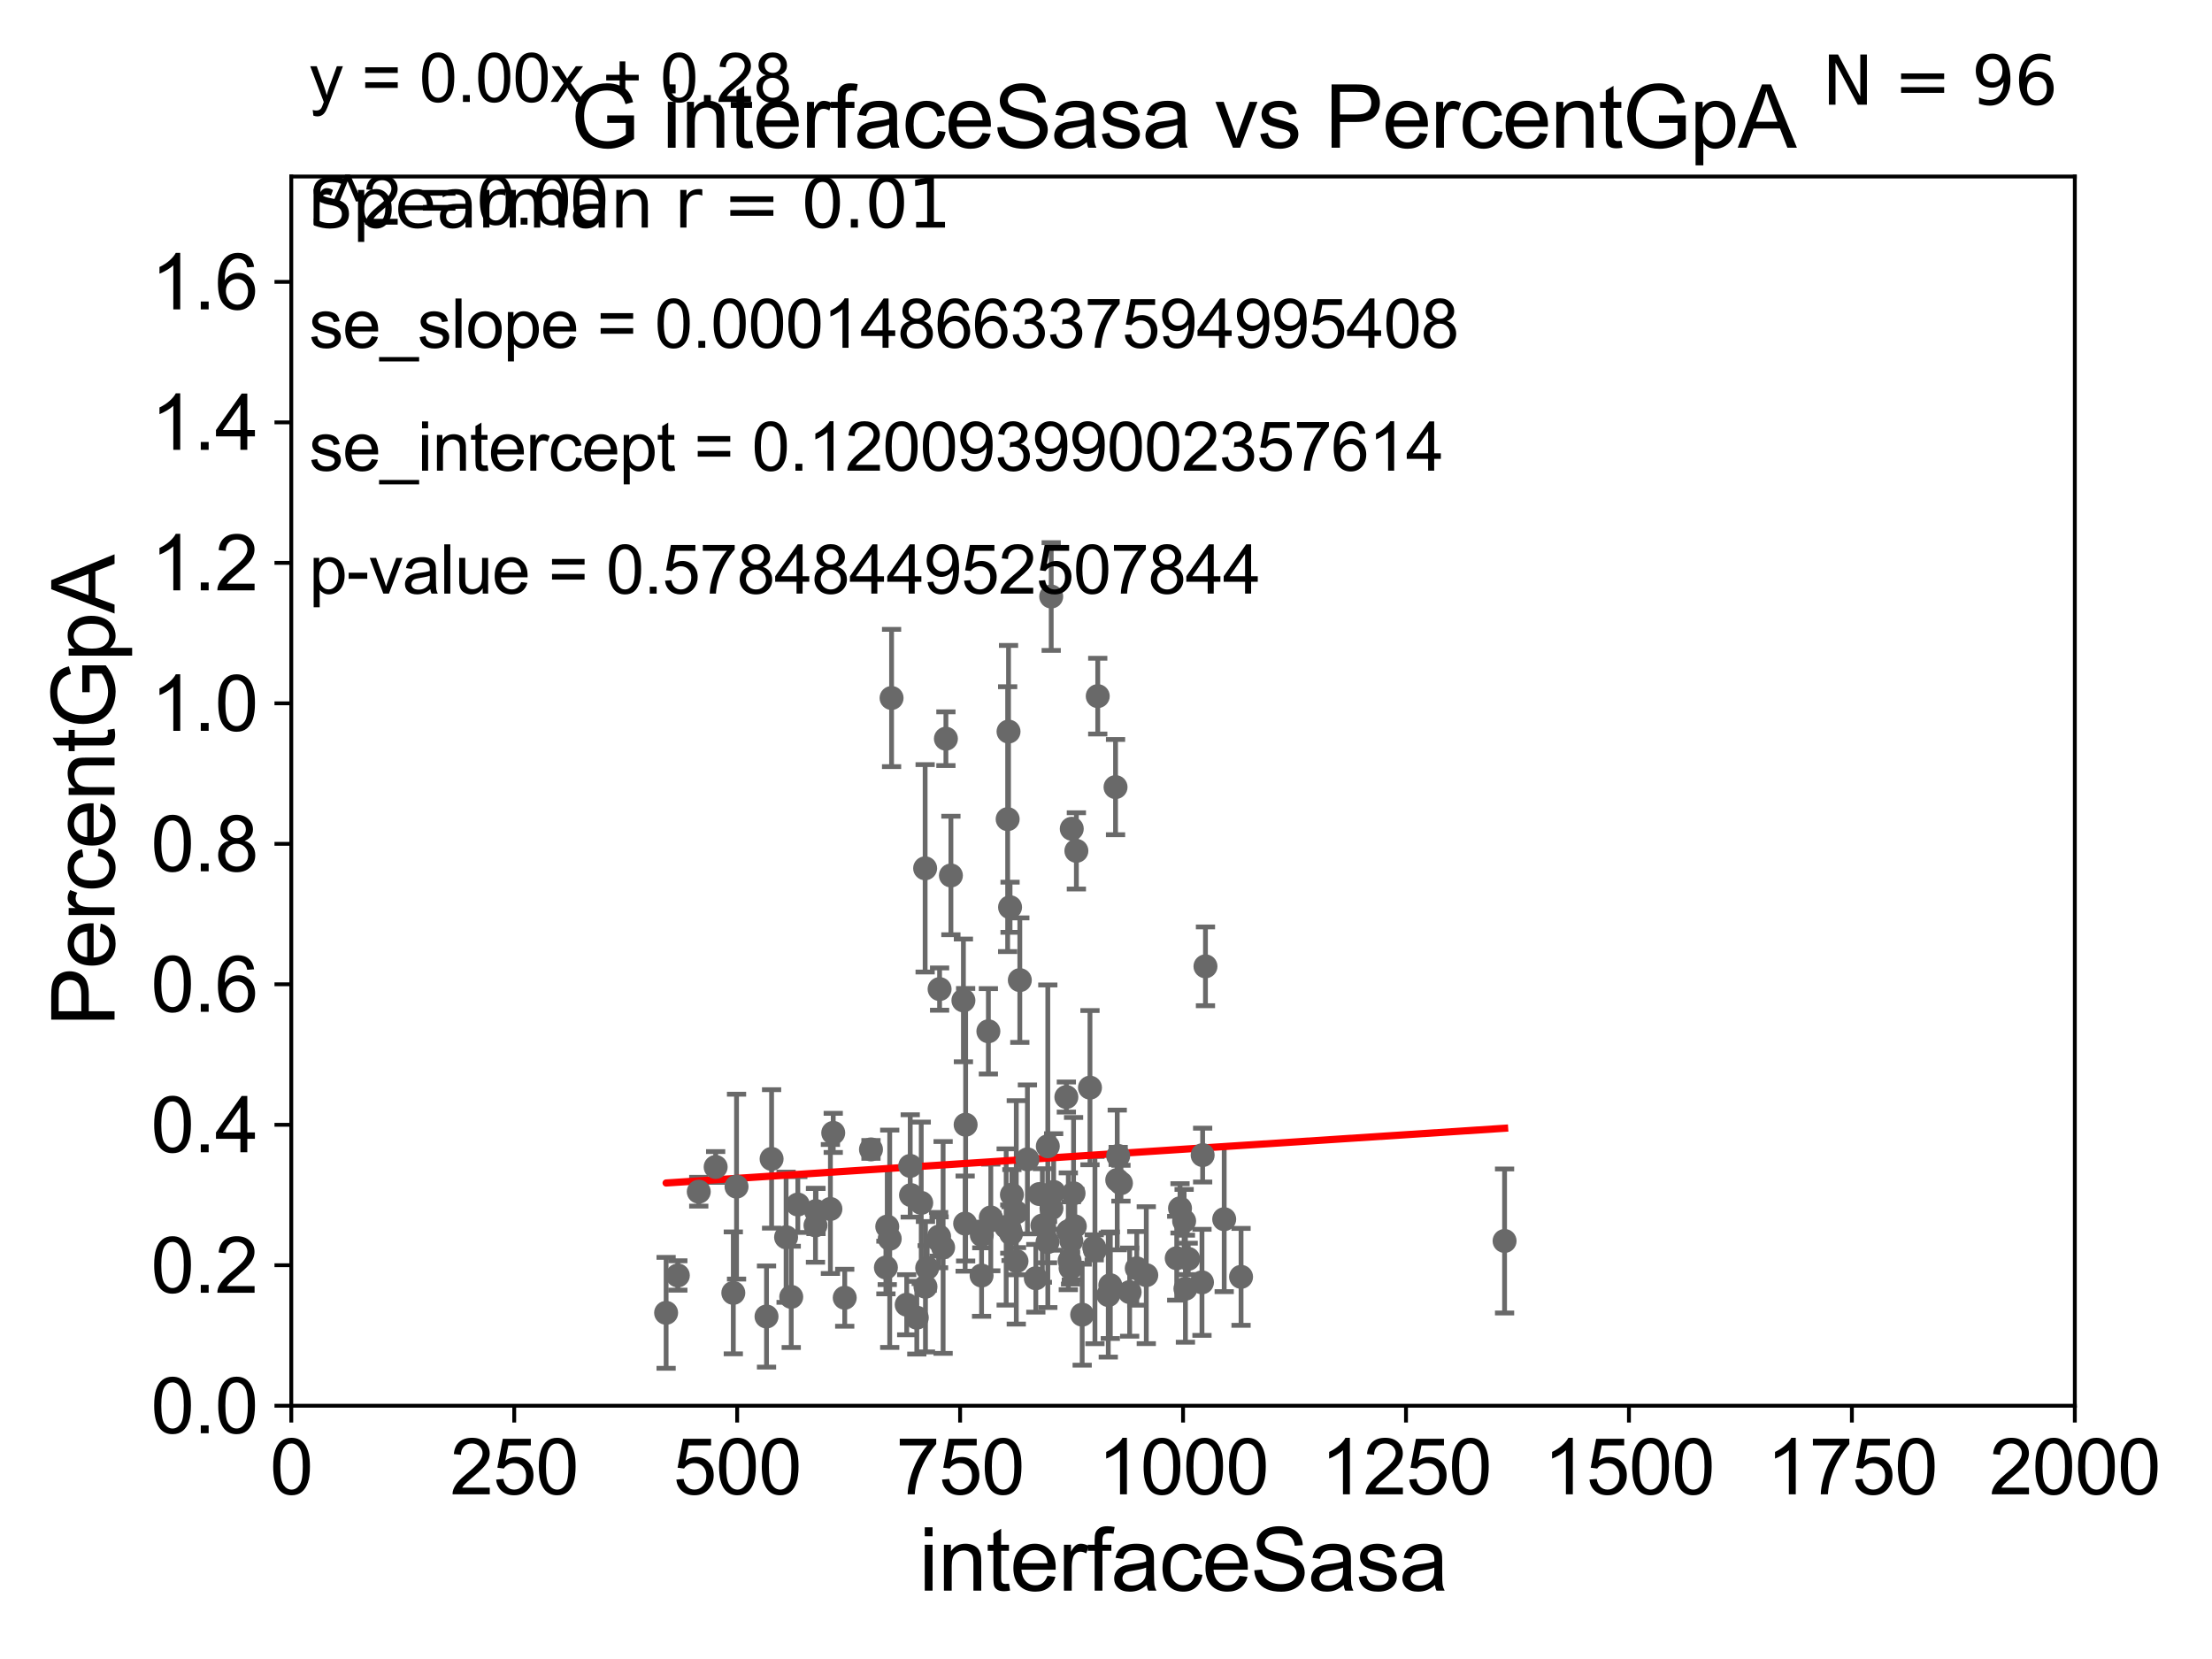 <?xml version="1.0" encoding="utf-8" standalone="no"?>
<!DOCTYPE svg PUBLIC "-//W3C//DTD SVG 1.1//EN"
  "http://www.w3.org/Graphics/SVG/1.1/DTD/svg11.dtd">
<svg xmlns:xlink="http://www.w3.org/1999/xlink" width="460.8pt" height="345.6pt" viewBox="0 0 460.8 345.6" xmlns="http://www.w3.org/2000/svg" version="1.1">
 <defs>
  <style type="text/css">*{stroke-linejoin: round; stroke-linecap: butt}</style>
 </defs>
 <g id="figure_1">
  <g id="patch_1">
   <path d="M 0 345.6 
L 460.8 345.6 
L 460.8 0 
L 0 0 
z
" style="fill: #ffffff"/>
  </g>
  <g id="axes_1">
   <g id="patch_2">
    <path d="M 60.68 292.84 
L 432.225 292.84 
L 432.225 36.775 
L 60.68 36.775 
z
" style="fill: #ffffff"/>
   </g>
   <g id="PathCollection_1">
    <defs>
     <path id="mf5a8756fb9" d="M 0 1.118 
C 0.297 1.118 0.581 1 0.791 0.791 
C 1 0.581 1.118 0.297 1.118 0 
C 1.118 -0.297 1 -0.581 0.791 -0.791 
C 0.581 -1 0.297 -1.118 0 -1.118 
C -0.297 -1.118 -0.581 -1 -0.791 -0.791 
C -1 -0.581 -1.118 -0.297 -1.118 0 
C -1.118 0.297 -1 0.581 -0.791 0.791 
C -0.581 1 -0.297 1.118 0 1.118 
z
" style="stroke: #696969"/>
    </defs>
    <g clip-path="url(#pd8a14b5f57)">
     <use xlink:href="#mf5a8756fb9" x="313.431" y="258.516" style="fill: #696969; stroke: #696969"/>
     <use xlink:href="#mf5a8756fb9" x="215.781" y="266.286" style="fill: #696969; stroke: #696969"/>
     <use xlink:href="#mf5a8756fb9" x="209.606" y="255.601" style="fill: #696969; stroke: #696969"/>
     <use xlink:href="#mf5a8756fb9" x="217.145" y="255.294" style="fill: #696969; stroke: #696969"/>
     <use xlink:href="#mf5a8756fb9" x="227.062" y="226.576" style="fill: #696969; stroke: #696969"/>
     <use xlink:href="#mf5a8756fb9" x="223.181" y="258.495" style="fill: #696969; stroke: #696969"/>
     <use xlink:href="#mf5a8756fb9" x="223.268" y="172.647" style="fill: #696969; stroke: #696969"/>
     <use xlink:href="#mf5a8756fb9" x="189.784" y="248.964" style="fill: #696969; stroke: #696969"/>
     <use xlink:href="#mf5a8756fb9" x="227.946" y="259.85" style="fill: #696969; stroke: #696969"/>
     <use xlink:href="#mf5a8756fb9" x="250.534" y="240.628" style="fill: #696969; stroke: #696969"/>
     <use xlink:href="#mf5a8756fb9" x="218.278" y="238.785" style="fill: #696969; stroke: #696969"/>
     <use xlink:href="#mf5a8756fb9" x="235.328" y="269.169" style="fill: #696969; stroke: #696969"/>
     <use xlink:href="#mf5a8756fb9" x="189.617" y="242.882" style="fill: #696969; stroke: #696969"/>
     <use xlink:href="#mf5a8756fb9" x="233.513" y="246.482" style="fill: #696969; stroke: #696969"/>
     <use xlink:href="#mf5a8756fb9" x="236.811" y="264.219" style="fill: #696969; stroke: #696969"/>
     <use xlink:href="#mf5a8756fb9" x="159.68" y="274.253" style="fill: #696969; stroke: #696969"/>
     <use xlink:href="#mf5a8756fb9" x="166.201" y="250.925" style="fill: #696969; stroke: #696969"/>
     <use xlink:href="#mf5a8756fb9" x="190.985" y="274.495" style="fill: #696969; stroke: #696969"/>
     <use xlink:href="#mf5a8756fb9" x="245.819" y="251.719" style="fill: #696969; stroke: #696969"/>
     <use xlink:href="#mf5a8756fb9" x="258.535" y="265.991" style="fill: #696969; stroke: #696969"/>
     <use xlink:href="#mf5a8756fb9" x="181.44" y="239.442" style="fill: #696969; stroke: #696969"/>
     <use xlink:href="#mf5a8756fb9" x="212.447" y="204.178" style="fill: #696969; stroke: #696969"/>
     <use xlink:href="#mf5a8756fb9" x="204.481" y="265.72" style="fill: #696969; stroke: #696969"/>
     <use xlink:href="#mf5a8756fb9" x="222.82" y="262.593" style="fill: #696969; stroke: #696969"/>
     <use xlink:href="#mf5a8756fb9" x="210.801" y="248.878" style="fill: #696969; stroke: #696969"/>
     <use xlink:href="#mf5a8756fb9" x="232.938" y="240.802" style="fill: #696969; stroke: #696969"/>
     <use xlink:href="#mf5a8756fb9" x="216.519" y="248.741" style="fill: #696969; stroke: #696969"/>
     <use xlink:href="#mf5a8756fb9" x="184.832" y="255.516" style="fill: #696969; stroke: #696969"/>
     <use xlink:href="#mf5a8756fb9" x="225.438" y="273.868" style="fill: #696969; stroke: #696969"/>
     <use xlink:href="#mf5a8756fb9" x="198.092" y="182.377" style="fill: #696969; stroke: #696969"/>
     <use xlink:href="#mf5a8756fb9" x="219.495" y="248.303" style="fill: #696969; stroke: #696969"/>
     <use xlink:href="#mf5a8756fb9" x="210.413" y="188.992" style="fill: #696969; stroke: #696969"/>
     <use xlink:href="#mf5a8756fb9" x="206.615" y="254.178" style="fill: #696969; stroke: #696969"/>
     <use xlink:href="#mf5a8756fb9" x="211.711" y="252.556" style="fill: #696969; stroke: #696969"/>
     <use xlink:href="#mf5a8756fb9" x="251.121" y="201.305" style="fill: #696969; stroke: #696969"/>
     <use xlink:href="#mf5a8756fb9" x="222.549" y="256.499" style="fill: #696969; stroke: #696969"/>
     <use xlink:href="#mf5a8756fb9" x="218.986" y="124.27" style="fill: #696969; stroke: #696969"/>
     <use xlink:href="#mf5a8756fb9" x="247.523" y="262.247" style="fill: #696969; stroke: #696969"/>
     <use xlink:href="#mf5a8756fb9" x="223.905" y="255.461" style="fill: #696969; stroke: #696969"/>
     <use xlink:href="#mf5a8756fb9" x="224.229" y="177.251" style="fill: #696969; stroke: #696969"/>
     <use xlink:href="#mf5a8756fb9" x="192.723" y="180.884" style="fill: #696969; stroke: #696969"/>
     <use xlink:href="#mf5a8756fb9" x="223.021" y="264.156" style="fill: #696969; stroke: #696969"/>
     <use xlink:href="#mf5a8756fb9" x="205.897" y="214.837" style="fill: #696969; stroke: #696969"/>
     <use xlink:href="#mf5a8756fb9" x="197.05" y="153.884" style="fill: #696969; stroke: #696969"/>
     <use xlink:href="#mf5a8756fb9" x="230.874" y="269.78" style="fill: #696969; stroke: #696969"/>
     <use xlink:href="#mf5a8756fb9" x="232.742" y="245.805" style="fill: #696969; stroke: #696969"/>
     <use xlink:href="#mf5a8756fb9" x="210.621" y="256.984" style="fill: #696969; stroke: #696969"/>
     <use xlink:href="#mf5a8756fb9" x="173.578" y="235.999" style="fill: #696969; stroke: #696969"/>
     <use xlink:href="#mf5a8756fb9" x="195.525" y="258.335" style="fill: #696969; stroke: #696969"/>
     <use xlink:href="#mf5a8756fb9" x="250.393" y="267.136" style="fill: #696969; stroke: #696969"/>
     <use xlink:href="#mf5a8756fb9" x="209.913" y="170.644" style="fill: #696969; stroke: #696969"/>
     <use xlink:href="#mf5a8756fb9" x="169.879" y="255.267" style="fill: #696969; stroke: #696969"/>
     <use xlink:href="#mf5a8756fb9" x="145.567" y="248.255" style="fill: #696969; stroke: #696969"/>
     <use xlink:href="#mf5a8756fb9" x="141.205" y="265.702" style="fill: #696969; stroke: #696969"/>
     <use xlink:href="#mf5a8756fb9" x="204.527" y="257.277" style="fill: #696969; stroke: #696969"/>
     <use xlink:href="#mf5a8756fb9" x="169.987" y="252.283" style="fill: #696969; stroke: #696969"/>
     <use xlink:href="#mf5a8756fb9" x="172.989" y="251.853" style="fill: #696969; stroke: #696969"/>
     <use xlink:href="#mf5a8756fb9" x="245.134" y="262.115" style="fill: #696969; stroke: #696969"/>
     <use xlink:href="#mf5a8756fb9" x="219.038" y="251.717" style="fill: #696969; stroke: #696969"/>
     <use xlink:href="#mf5a8756fb9" x="149.085" y="243.098" style="fill: #696969; stroke: #696969"/>
     <use xlink:href="#mf5a8756fb9" x="152.762" y="269.331" style="fill: #696969; stroke: #696969"/>
     <use xlink:href="#mf5a8756fb9" x="210.357" y="256.035" style="fill: #696969; stroke: #696969"/>
     <use xlink:href="#mf5a8756fb9" x="138.764" y="273.486" style="fill: #696969; stroke: #696969"/>
     <use xlink:href="#mf5a8756fb9" x="163.758" y="257.735" style="fill: #696969; stroke: #696969"/>
     <use xlink:href="#mf5a8756fb9" x="228.096" y="260.415" style="fill: #696969; stroke: #696969"/>
     <use xlink:href="#mf5a8756fb9" x="201.159" y="234.3" style="fill: #696969; stroke: #696969"/>
     <use xlink:href="#mf5a8756fb9" x="210.095" y="152.4" style="fill: #696969; stroke: #696969"/>
     <use xlink:href="#mf5a8756fb9" x="201.059" y="254.898" style="fill: #696969; stroke: #696969"/>
     <use xlink:href="#mf5a8756fb9" x="192.792" y="268.049" style="fill: #696969; stroke: #696969"/>
     <use xlink:href="#mf5a8756fb9" x="238.793" y="265.639" style="fill: #696969; stroke: #696969"/>
     <use xlink:href="#mf5a8756fb9" x="246.675" y="254.36" style="fill: #696969; stroke: #696969"/>
     <use xlink:href="#mf5a8756fb9" x="231.299" y="267.739" style="fill: #696969; stroke: #696969"/>
     <use xlink:href="#mf5a8756fb9" x="255.024" y="253.981" style="fill: #696969; stroke: #696969"/>
     <use xlink:href="#mf5a8756fb9" x="160.737" y="241.421" style="fill: #696969; stroke: #696969"/>
     <use xlink:href="#mf5a8756fb9" x="191.91" y="250.581" style="fill: #696969; stroke: #696969"/>
     <use xlink:href="#mf5a8756fb9" x="164.828" y="270.162" style="fill: #696969; stroke: #696969"/>
     <use xlink:href="#mf5a8756fb9" x="153.434" y="247.198" style="fill: #696969; stroke: #696969"/>
     <use xlink:href="#mf5a8756fb9" x="222.14" y="228.533" style="fill: #696969; stroke: #696969"/>
     <use xlink:href="#mf5a8756fb9" x="196.47" y="259.868" style="fill: #696969; stroke: #696969"/>
     <use xlink:href="#mf5a8756fb9" x="223.643" y="248.588" style="fill: #696969; stroke: #696969"/>
     <use xlink:href="#mf5a8756fb9" x="228.68" y="145.017" style="fill: #696969; stroke: #696969"/>
     <use xlink:href="#mf5a8756fb9" x="185.731" y="145.405" style="fill: #696969; stroke: #696969"/>
     <use xlink:href="#mf5a8756fb9" x="200.697" y="208.407" style="fill: #696969; stroke: #696969"/>
     <use xlink:href="#mf5a8756fb9" x="185.346" y="258.056" style="fill: #696969; stroke: #696969"/>
     <use xlink:href="#mf5a8756fb9" x="214.03" y="241.523" style="fill: #696969; stroke: #696969"/>
     <use xlink:href="#mf5a8756fb9" x="175.972" y="270.344" style="fill: #696969; stroke: #696969"/>
     <use xlink:href="#mf5a8756fb9" x="193.149" y="264.146" style="fill: #696969; stroke: #696969"/>
     <use xlink:href="#mf5a8756fb9" x="246.947" y="268.461" style="fill: #696969; stroke: #696969"/>
     <use xlink:href="#mf5a8756fb9" x="218.219" y="258.757" style="fill: #696969; stroke: #696969"/>
     <use xlink:href="#mf5a8756fb9" x="195.733" y="206.043" style="fill: #696969; stroke: #696969"/>
     <use xlink:href="#mf5a8756fb9" x="184.551" y="264.045" style="fill: #696969; stroke: #696969"/>
     <use xlink:href="#mf5a8756fb9" x="232.388" y="163.969" style="fill: #696969; stroke: #696969"/>
     <use xlink:href="#mf5a8756fb9" x="211.758" y="262.729" style="fill: #696969; stroke: #696969"/>
     <use xlink:href="#mf5a8756fb9" x="188.885" y="271.795" style="fill: #696969; stroke: #696969"/>
     <use xlink:href="#mf5a8756fb9" x="195.631" y="257.586" style="fill: #696969; stroke: #696969"/>
     <use xlink:href="#mf5a8756fb9" x="206.402" y="253.619" style="fill: #696969; stroke: #696969"/>
    </g>
   </g>
   <g id="matplotlib.axis_1">
    <g id="xtick_1">
     <g id="line2d_1">
      <defs>
       <path id="m2e3562b82a" d="M 0 0 
L 0 3.5 
" style="stroke: #000000; stroke-width: 0.8"/>
      </defs>
      <g>
       <use xlink:href="#m2e3562b82a" x="60.68" y="292.84" style="stroke: #000000; stroke-width: 0.8"/>
      </g>
     </g>
     <g id="text_1">
      <!-- 0 -->
      <g transform="translate(56.231 311.293)scale(0.16 -0.16)">
       <defs>
        <path id="ArialMT-30" d="M 266 2259 
Q 266 3072 433 3567 
Q 600 4063 929 4331 
Q 1259 4600 1759 4600 
Q 2128 4600 2406 4451 
Q 2684 4303 2865 4023 
Q 3047 3744 3150 3342 
Q 3253 2941 3253 2259 
Q 3253 1453 3087 958 
Q 2922 463 2592 192 
Q 2263 -78 1759 -78 
Q 1097 -78 719 397 
Q 266 969 266 2259 
z
M 844 2259 
Q 844 1131 1108 757 
Q 1372 384 1759 384 
Q 2147 384 2411 759 
Q 2675 1134 2675 2259 
Q 2675 3391 2411 3762 
Q 2147 4134 1753 4134 
Q 1366 4134 1134 3806 
Q 844 3388 844 2259 
z
" transform="scale(0.016)"/>
       </defs>
       <use xlink:href="#ArialMT-30"/>
      </g>
     </g>
    </g>
    <g id="xtick_2">
     <g id="line2d_2">
      <g>
       <use xlink:href="#m2e3562b82a" x="107.123" y="292.84" style="stroke: #000000; stroke-width: 0.8"/>
      </g>
     </g>
     <g id="text_2">
      <!-- 250 -->
      <g transform="translate(93.777 311.293)scale(0.16 -0.16)">
       <defs>
        <path id="ArialMT-32" d="M 3222 541 
L 3222 0 
L 194 0 
Q 188 203 259 391 
Q 375 700 629 1000 
Q 884 1300 1366 1694 
Q 2113 2306 2375 2664 
Q 2638 3022 2638 3341 
Q 2638 3675 2398 3904 
Q 2159 4134 1775 4134 
Q 1369 4134 1125 3890 
Q 881 3647 878 3216 
L 300 3275 
Q 359 3922 746 4261 
Q 1134 4600 1788 4600 
Q 2447 4600 2831 4234 
Q 3216 3869 3216 3328 
Q 3216 3053 3103 2787 
Q 2991 2522 2730 2228 
Q 2469 1934 1863 1422 
Q 1356 997 1212 845 
Q 1069 694 975 541 
L 3222 541 
z
" transform="scale(0.016)"/>
        <path id="ArialMT-35" d="M 266 1200 
L 856 1250 
Q 922 819 1161 601 
Q 1400 384 1738 384 
Q 2144 384 2425 690 
Q 2706 997 2706 1503 
Q 2706 1984 2436 2262 
Q 2166 2541 1728 2541 
Q 1456 2541 1237 2417 
Q 1019 2294 894 2097 
L 366 2166 
L 809 4519 
L 3088 4519 
L 3088 3981 
L 1259 3981 
L 1013 2750 
Q 1425 3038 1878 3038 
Q 2478 3038 2890 2622 
Q 3303 2206 3303 1553 
Q 3303 931 2941 478 
Q 2500 -78 1738 -78 
Q 1113 -78 717 272 
Q 322 622 266 1200 
z
" transform="scale(0.016)"/>
       </defs>
       <use xlink:href="#ArialMT-32"/>
       <use xlink:href="#ArialMT-35" x="55.615"/>
       <use xlink:href="#ArialMT-30" x="111.23"/>
      </g>
     </g>
    </g>
    <g id="xtick_3">
     <g id="line2d_3">
      <g>
       <use xlink:href="#m2e3562b82a" x="153.566" y="292.84" style="stroke: #000000; stroke-width: 0.8"/>
      </g>
     </g>
     <g id="text_3">
      <!-- 500 -->
      <g transform="translate(140.22 311.293)scale(0.16 -0.16)">
       <use xlink:href="#ArialMT-35"/>
       <use xlink:href="#ArialMT-30" x="55.615"/>
       <use xlink:href="#ArialMT-30" x="111.23"/>
      </g>
     </g>
    </g>
    <g id="xtick_4">
     <g id="line2d_4">
      <g>
       <use xlink:href="#m2e3562b82a" x="200.009" y="292.84" style="stroke: #000000; stroke-width: 0.8"/>
      </g>
     </g>
     <g id="text_4">
      <!-- 750 -->
      <g transform="translate(186.663 311.293)scale(0.16 -0.16)">
       <defs>
        <path id="ArialMT-37" d="M 303 3981 
L 303 4522 
L 3269 4522 
L 3269 4084 
Q 2831 3619 2401 2847 
Q 1972 2075 1738 1259 
Q 1569 684 1522 0 
L 944 0 
Q 953 541 1156 1306 
Q 1359 2072 1739 2783 
Q 2119 3494 2547 3981 
L 303 3981 
z
" transform="scale(0.016)"/>
       </defs>
       <use xlink:href="#ArialMT-37"/>
       <use xlink:href="#ArialMT-35" x="55.615"/>
       <use xlink:href="#ArialMT-30" x="111.23"/>
      </g>
     </g>
    </g>
    <g id="xtick_5">
     <g id="line2d_5">
      <g>
       <use xlink:href="#m2e3562b82a" x="246.452" y="292.84" style="stroke: #000000; stroke-width: 0.8"/>
      </g>
     </g>
     <g id="text_5">
      <!-- 1000 -->
      <g transform="translate(228.657 311.293)scale(0.16 -0.16)">
       <defs>
        <path id="ArialMT-31" d="M 2384 0 
L 1822 0 
L 1822 3584 
Q 1619 3391 1289 3197 
Q 959 3003 697 2906 
L 697 3450 
Q 1169 3672 1522 3987 
Q 1875 4303 2022 4600 
L 2384 4600 
L 2384 0 
z
" transform="scale(0.016)"/>
       </defs>
       <use xlink:href="#ArialMT-31"/>
       <use xlink:href="#ArialMT-30" x="55.615"/>
       <use xlink:href="#ArialMT-30" x="111.23"/>
       <use xlink:href="#ArialMT-30" x="166.846"/>
      </g>
     </g>
    </g>
    <g id="xtick_6">
     <g id="line2d_6">
      <g>
       <use xlink:href="#m2e3562b82a" x="292.896" y="292.84" style="stroke: #000000; stroke-width: 0.8"/>
      </g>
     </g>
     <g id="text_6">
      <!-- 1250 -->
      <g transform="translate(275.101 311.293)scale(0.16 -0.16)">
       <use xlink:href="#ArialMT-31"/>
       <use xlink:href="#ArialMT-32" x="55.615"/>
       <use xlink:href="#ArialMT-35" x="111.23"/>
       <use xlink:href="#ArialMT-30" x="166.846"/>
      </g>
     </g>
    </g>
    <g id="xtick_7">
     <g id="line2d_7">
      <g>
       <use xlink:href="#m2e3562b82a" x="339.339" y="292.84" style="stroke: #000000; stroke-width: 0.8"/>
      </g>
     </g>
     <g id="text_7">
      <!-- 1500 -->
      <g transform="translate(321.544 311.293)scale(0.16 -0.16)">
       <use xlink:href="#ArialMT-31"/>
       <use xlink:href="#ArialMT-35" x="55.615"/>
       <use xlink:href="#ArialMT-30" x="111.23"/>
       <use xlink:href="#ArialMT-30" x="166.846"/>
      </g>
     </g>
    </g>
    <g id="xtick_8">
     <g id="line2d_8">
      <g>
       <use xlink:href="#m2e3562b82a" x="385.782" y="292.84" style="stroke: #000000; stroke-width: 0.8"/>
      </g>
     </g>
     <g id="text_8">
      <!-- 1750 -->
      <g transform="translate(367.987 311.293)scale(0.16 -0.16)">
       <use xlink:href="#ArialMT-31"/>
       <use xlink:href="#ArialMT-37" x="55.615"/>
       <use xlink:href="#ArialMT-35" x="111.23"/>
       <use xlink:href="#ArialMT-30" x="166.846"/>
      </g>
     </g>
    </g>
    <g id="xtick_9">
     <g id="line2d_9">
      <g>
       <use xlink:href="#m2e3562b82a" x="432.225" y="292.84" style="stroke: #000000; stroke-width: 0.8"/>
      </g>
     </g>
     <g id="text_9">
      <!-- 2000 -->
      <g transform="translate(414.43 311.293)scale(0.16 -0.16)">
       <use xlink:href="#ArialMT-32"/>
       <use xlink:href="#ArialMT-30" x="55.615"/>
       <use xlink:href="#ArialMT-30" x="111.23"/>
       <use xlink:href="#ArialMT-30" x="166.846"/>
      </g>
     </g>
    </g>
    <g id="text_10">
     <!-- interfaceSasa -->
     <g transform="translate(191.423 331.357)scale(0.18 -0.18)">
      <defs>
       <path id="ArialMT-69" d="M 425 3934 
L 425 4581 
L 988 4581 
L 988 3934 
L 425 3934 
z
M 425 0 
L 425 3319 
L 988 3319 
L 988 0 
L 425 0 
z
" transform="scale(0.016)"/>
       <path id="ArialMT-6e" d="M 422 0 
L 422 3319 
L 928 3319 
L 928 2847 
Q 1294 3394 1984 3394 
Q 2284 3394 2536 3286 
Q 2788 3178 2913 3003 
Q 3038 2828 3088 2588 
Q 3119 2431 3119 2041 
L 3119 0 
L 2556 0 
L 2556 2019 
Q 2556 2363 2490 2533 
Q 2425 2703 2258 2804 
Q 2091 2906 1866 2906 
Q 1506 2906 1245 2678 
Q 984 2450 984 1813 
L 984 0 
L 422 0 
z
" transform="scale(0.016)"/>
       <path id="ArialMT-74" d="M 1650 503 
L 1731 6 
Q 1494 -44 1306 -44 
Q 1000 -44 831 53 
Q 663 150 594 308 
Q 525 466 525 972 
L 525 2881 
L 113 2881 
L 113 3319 
L 525 3319 
L 525 4141 
L 1084 4478 
L 1084 3319 
L 1650 3319 
L 1650 2881 
L 1084 2881 
L 1084 941 
Q 1084 700 1114 631 
Q 1144 563 1211 522 
Q 1278 481 1403 481 
Q 1497 481 1650 503 
z
" transform="scale(0.016)"/>
       <path id="ArialMT-65" d="M 2694 1069 
L 3275 997 
Q 3138 488 2766 206 
Q 2394 -75 1816 -75 
Q 1088 -75 661 373 
Q 234 822 234 1631 
Q 234 2469 665 2931 
Q 1097 3394 1784 3394 
Q 2450 3394 2872 2941 
Q 3294 2488 3294 1666 
Q 3294 1616 3291 1516 
L 816 1516 
Q 847 969 1125 678 
Q 1403 388 1819 388 
Q 2128 388 2347 550 
Q 2566 713 2694 1069 
z
M 847 1978 
L 2700 1978 
Q 2663 2397 2488 2606 
Q 2219 2931 1791 2931 
Q 1403 2931 1139 2672 
Q 875 2413 847 1978 
z
" transform="scale(0.016)"/>
       <path id="ArialMT-72" d="M 416 0 
L 416 3319 
L 922 3319 
L 922 2816 
Q 1116 3169 1280 3281 
Q 1444 3394 1641 3394 
Q 1925 3394 2219 3213 
L 2025 2691 
Q 1819 2813 1613 2813 
Q 1428 2813 1281 2702 
Q 1134 2591 1072 2394 
Q 978 2094 978 1738 
L 978 0 
L 416 0 
z
" transform="scale(0.016)"/>
       <path id="ArialMT-66" d="M 556 0 
L 556 2881 
L 59 2881 
L 59 3319 
L 556 3319 
L 556 3672 
Q 556 4006 616 4169 
Q 697 4388 901 4523 
Q 1106 4659 1475 4659 
Q 1713 4659 2000 4603 
L 1916 4113 
Q 1741 4144 1584 4144 
Q 1328 4144 1222 4034 
Q 1116 3925 1116 3625 
L 1116 3319 
L 1763 3319 
L 1763 2881 
L 1116 2881 
L 1116 0 
L 556 0 
z
" transform="scale(0.016)"/>
       <path id="ArialMT-61" d="M 2588 409 
Q 2275 144 1986 34 
Q 1697 -75 1366 -75 
Q 819 -75 525 192 
Q 231 459 231 875 
Q 231 1119 342 1320 
Q 453 1522 633 1644 
Q 813 1766 1038 1828 
Q 1203 1872 1538 1913 
Q 2219 1994 2541 2106 
Q 2544 2222 2544 2253 
Q 2544 2597 2384 2738 
Q 2169 2928 1744 2928 
Q 1347 2928 1158 2789 
Q 969 2650 878 2297 
L 328 2372 
Q 403 2725 575 2942 
Q 747 3159 1072 3276 
Q 1397 3394 1825 3394 
Q 2250 3394 2515 3294 
Q 2781 3194 2906 3042 
Q 3031 2891 3081 2659 
Q 3109 2516 3109 2141 
L 3109 1391 
Q 3109 606 3145 398 
Q 3181 191 3288 0 
L 2700 0 
Q 2613 175 2588 409 
z
M 2541 1666 
Q 2234 1541 1622 1453 
Q 1275 1403 1131 1340 
Q 988 1278 909 1158 
Q 831 1038 831 891 
Q 831 666 1001 516 
Q 1172 366 1500 366 
Q 1825 366 2078 508 
Q 2331 650 2450 897 
Q 2541 1088 2541 1459 
L 2541 1666 
z
" transform="scale(0.016)"/>
       <path id="ArialMT-63" d="M 2588 1216 
L 3141 1144 
Q 3050 572 2676 248 
Q 2303 -75 1759 -75 
Q 1078 -75 664 370 
Q 250 816 250 1647 
Q 250 2184 428 2587 
Q 606 2991 970 3192 
Q 1334 3394 1763 3394 
Q 2303 3394 2647 3120 
Q 2991 2847 3088 2344 
L 2541 2259 
Q 2463 2594 2264 2762 
Q 2066 2931 1784 2931 
Q 1359 2931 1093 2626 
Q 828 2322 828 1663 
Q 828 994 1084 691 
Q 1341 388 1753 388 
Q 2084 388 2306 591 
Q 2528 794 2588 1216 
z
" transform="scale(0.016)"/>
       <path id="ArialMT-53" d="M 288 1472 
L 859 1522 
Q 900 1178 1048 958 
Q 1197 738 1509 602 
Q 1822 466 2213 466 
Q 2559 466 2825 569 
Q 3091 672 3220 851 
Q 3350 1031 3350 1244 
Q 3350 1459 3225 1620 
Q 3100 1781 2813 1891 
Q 2628 1963 1997 2114 
Q 1366 2266 1113 2400 
Q 784 2572 623 2826 
Q 463 3081 463 3397 
Q 463 3744 659 4045 
Q 856 4347 1234 4503 
Q 1613 4659 2075 4659 
Q 2584 4659 2973 4495 
Q 3363 4331 3572 4012 
Q 3781 3694 3797 3291 
L 3216 3247 
Q 3169 3681 2898 3903 
Q 2628 4125 2100 4125 
Q 1550 4125 1298 3923 
Q 1047 3722 1047 3438 
Q 1047 3191 1225 3031 
Q 1400 2872 2139 2705 
Q 2878 2538 3153 2413 
Q 3553 2228 3743 1945 
Q 3934 1663 3934 1294 
Q 3934 928 3725 604 
Q 3516 281 3123 101 
Q 2731 -78 2241 -78 
Q 1619 -78 1198 103 
Q 778 284 539 648 
Q 300 1013 288 1472 
z
" transform="scale(0.016)"/>
       <path id="ArialMT-73" d="M 197 991 
L 753 1078 
Q 800 744 1014 566 
Q 1228 388 1613 388 
Q 2000 388 2187 545 
Q 2375 703 2375 916 
Q 2375 1106 2209 1216 
Q 2094 1291 1634 1406 
Q 1016 1563 777 1677 
Q 538 1791 414 1992 
Q 291 2194 291 2438 
Q 291 2659 392 2848 
Q 494 3038 669 3163 
Q 800 3259 1026 3326 
Q 1253 3394 1513 3394 
Q 1903 3394 2198 3281 
Q 2494 3169 2634 2976 
Q 2775 2784 2828 2463 
L 2278 2388 
Q 2241 2644 2061 2787 
Q 1881 2931 1553 2931 
Q 1166 2931 1000 2803 
Q 834 2675 834 2503 
Q 834 2394 903 2306 
Q 972 2216 1119 2156 
Q 1203 2125 1616 2013 
Q 2213 1853 2448 1751 
Q 2684 1650 2818 1456 
Q 2953 1263 2953 975 
Q 2953 694 2789 445 
Q 2625 197 2315 61 
Q 2006 -75 1616 -75 
Q 969 -75 630 194 
Q 291 463 197 991 
z
" transform="scale(0.016)"/>
      </defs>
      <use xlink:href="#ArialMT-69"/>
      <use xlink:href="#ArialMT-6e" x="22.217"/>
      <use xlink:href="#ArialMT-74" x="77.832"/>
      <use xlink:href="#ArialMT-65" x="105.615"/>
      <use xlink:href="#ArialMT-72" x="161.23"/>
      <use xlink:href="#ArialMT-66" x="194.531"/>
      <use xlink:href="#ArialMT-61" x="222.314"/>
      <use xlink:href="#ArialMT-63" x="277.93"/>
      <use xlink:href="#ArialMT-65" x="327.93"/>
      <use xlink:href="#ArialMT-53" x="383.545"/>
      <use xlink:href="#ArialMT-61" x="450.244"/>
      <use xlink:href="#ArialMT-73" x="505.859"/>
      <use xlink:href="#ArialMT-61" x="555.859"/>
     </g>
    </g>
   </g>
   <g id="matplotlib.axis_2">
    <g id="ytick_1">
     <g id="line2d_10">
      <defs>
       <path id="m6d1edfc26a" d="M 0 0 
L -3.5 0 
" style="stroke: #000000; stroke-width: 0.8"/>
      </defs>
      <g>
       <use xlink:href="#m6d1edfc26a" x="60.68" y="292.84" style="stroke: #000000; stroke-width: 0.8"/>
      </g>
     </g>
     <g id="text_11">
      <!-- 0.0 -->
      <g transform="translate(31.44 298.566)scale(0.16 -0.16)">
       <defs>
        <path id="ArialMT-2e" d="M 581 0 
L 581 641 
L 1222 641 
L 1222 0 
L 581 0 
z
" transform="scale(0.016)"/>
       </defs>
       <use xlink:href="#ArialMT-30"/>
       <use xlink:href="#ArialMT-2e" x="55.615"/>
       <use xlink:href="#ArialMT-30" x="83.398"/>
      </g>
     </g>
    </g>
    <g id="ytick_2">
     <g id="line2d_11">
      <g>
       <use xlink:href="#m6d1edfc26a" x="60.68" y="263.575" style="stroke: #000000; stroke-width: 0.8"/>
      </g>
     </g>
     <g id="text_12">
      <!-- 0.2 -->
      <g transform="translate(31.44 269.302)scale(0.16 -0.16)">
       <use xlink:href="#ArialMT-30"/>
       <use xlink:href="#ArialMT-2e" x="55.615"/>
       <use xlink:href="#ArialMT-32" x="83.398"/>
      </g>
     </g>
    </g>
    <g id="ytick_3">
     <g id="line2d_12">
      <g>
       <use xlink:href="#m6d1edfc26a" x="60.68" y="234.311" style="stroke: #000000; stroke-width: 0.8"/>
      </g>
     </g>
     <g id="text_13">
      <!-- 0.4 -->
      <g transform="translate(31.44 240.037)scale(0.16 -0.16)">
       <defs>
        <path id="ArialMT-34" d="M 2069 0 
L 2069 1097 
L 81 1097 
L 81 1613 
L 2172 4581 
L 2631 4581 
L 2631 1613 
L 3250 1613 
L 3250 1097 
L 2631 1097 
L 2631 0 
L 2069 0 
z
M 2069 1613 
L 2069 3678 
L 634 1613 
L 2069 1613 
z
" transform="scale(0.016)"/>
       </defs>
       <use xlink:href="#ArialMT-30"/>
       <use xlink:href="#ArialMT-2e" x="55.615"/>
       <use xlink:href="#ArialMT-34" x="83.398"/>
      </g>
     </g>
    </g>
    <g id="ytick_4">
     <g id="line2d_13">
      <g>
       <use xlink:href="#m6d1edfc26a" x="60.68" y="205.046" style="stroke: #000000; stroke-width: 0.8"/>
      </g>
     </g>
     <g id="text_14">
      <!-- 0.6 -->
      <g transform="translate(31.44 210.772)scale(0.16 -0.16)">
       <defs>
        <path id="ArialMT-36" d="M 3184 3459 
L 2625 3416 
Q 2550 3747 2413 3897 
Q 2184 4138 1850 4138 
Q 1581 4138 1378 3988 
Q 1113 3794 959 3422 
Q 806 3050 800 2363 
Q 1003 2672 1297 2822 
Q 1591 2972 1913 2972 
Q 2475 2972 2870 2558 
Q 3266 2144 3266 1488 
Q 3266 1056 3080 686 
Q 2894 316 2569 119 
Q 2244 -78 1831 -78 
Q 1128 -78 684 439 
Q 241 956 241 2144 
Q 241 3472 731 4075 
Q 1159 4600 1884 4600 
Q 2425 4600 2770 4297 
Q 3116 3994 3184 3459 
z
M 888 1484 
Q 888 1194 1011 928 
Q 1134 663 1356 523 
Q 1578 384 1822 384 
Q 2178 384 2434 671 
Q 2691 959 2691 1453 
Q 2691 1928 2437 2201 
Q 2184 2475 1800 2475 
Q 1419 2475 1153 2201 
Q 888 1928 888 1484 
z
" transform="scale(0.016)"/>
       </defs>
       <use xlink:href="#ArialMT-30"/>
       <use xlink:href="#ArialMT-2e" x="55.615"/>
       <use xlink:href="#ArialMT-36" x="83.398"/>
      </g>
     </g>
    </g>
    <g id="ytick_5">
     <g id="line2d_14">
      <g>
       <use xlink:href="#m6d1edfc26a" x="60.68" y="175.782" style="stroke: #000000; stroke-width: 0.8"/>
      </g>
     </g>
     <g id="text_15">
      <!-- 0.8 -->
      <g transform="translate(31.44 181.508)scale(0.16 -0.16)">
       <defs>
        <path id="ArialMT-38" d="M 1131 2484 
Q 781 2613 612 2850 
Q 444 3088 444 3419 
Q 444 3919 803 4259 
Q 1163 4600 1759 4600 
Q 2359 4600 2725 4251 
Q 3091 3903 3091 3403 
Q 3091 3084 2923 2848 
Q 2756 2613 2416 2484 
Q 2838 2347 3058 2040 
Q 3278 1734 3278 1309 
Q 3278 722 2862 322 
Q 2447 -78 1769 -78 
Q 1091 -78 675 323 
Q 259 725 259 1325 
Q 259 1772 486 2073 
Q 713 2375 1131 2484 
z
M 1019 3438 
Q 1019 3113 1228 2906 
Q 1438 2700 1772 2700 
Q 2097 2700 2305 2904 
Q 2513 3109 2513 3406 
Q 2513 3716 2298 3927 
Q 2084 4138 1766 4138 
Q 1444 4138 1231 3931 
Q 1019 3725 1019 3438 
z
M 838 1322 
Q 838 1081 952 856 
Q 1066 631 1291 507 
Q 1516 384 1775 384 
Q 2178 384 2440 643 
Q 2703 903 2703 1303 
Q 2703 1709 2433 1975 
Q 2163 2241 1756 2241 
Q 1359 2241 1098 1978 
Q 838 1716 838 1322 
z
" transform="scale(0.016)"/>
       </defs>
       <use xlink:href="#ArialMT-30"/>
       <use xlink:href="#ArialMT-2e" x="55.615"/>
       <use xlink:href="#ArialMT-38" x="83.398"/>
      </g>
     </g>
    </g>
    <g id="ytick_6">
     <g id="line2d_15">
      <g>
       <use xlink:href="#m6d1edfc26a" x="60.68" y="146.517" style="stroke: #000000; stroke-width: 0.8"/>
      </g>
     </g>
     <g id="text_16">
      <!-- 1.0 -->
      <g transform="translate(31.44 152.243)scale(0.16 -0.16)">
       <use xlink:href="#ArialMT-31"/>
       <use xlink:href="#ArialMT-2e" x="55.615"/>
       <use xlink:href="#ArialMT-30" x="83.398"/>
      </g>
     </g>
    </g>
    <g id="ytick_7">
     <g id="line2d_16">
      <g>
       <use xlink:href="#m6d1edfc26a" x="60.68" y="117.252" style="stroke: #000000; stroke-width: 0.8"/>
      </g>
     </g>
     <g id="text_17">
      <!-- 1.2 -->
      <g transform="translate(31.44 122.979)scale(0.16 -0.16)">
       <use xlink:href="#ArialMT-31"/>
       <use xlink:href="#ArialMT-2e" x="55.615"/>
       <use xlink:href="#ArialMT-32" x="83.398"/>
      </g>
     </g>
    </g>
    <g id="ytick_8">
     <g id="line2d_17">
      <g>
       <use xlink:href="#m6d1edfc26a" x="60.68" y="87.988" style="stroke: #000000; stroke-width: 0.8"/>
      </g>
     </g>
     <g id="text_18">
      <!-- 1.4 -->
      <g transform="translate(31.44 93.714)scale(0.16 -0.16)">
       <use xlink:href="#ArialMT-31"/>
       <use xlink:href="#ArialMT-2e" x="55.615"/>
       <use xlink:href="#ArialMT-34" x="83.398"/>
      </g>
     </g>
    </g>
    <g id="ytick_9">
     <g id="line2d_18">
      <g>
       <use xlink:href="#m6d1edfc26a" x="60.68" y="58.723" style="stroke: #000000; stroke-width: 0.8"/>
      </g>
     </g>
     <g id="text_19">
      <!-- 1.6 -->
      <g transform="translate(31.44 64.45)scale(0.16 -0.16)">
       <use xlink:href="#ArialMT-31"/>
       <use xlink:href="#ArialMT-2e" x="55.615"/>
       <use xlink:href="#ArialMT-36" x="83.398"/>
      </g>
     </g>
    </g>
    <g id="text_20">
     <!-- PercentGpA -->
     <g transform="translate(23.863 213.831)rotate(-90)scale(0.18 -0.18)">
      <defs>
       <path id="ArialMT-50" d="M 494 0 
L 494 4581 
L 2222 4581 
Q 2678 4581 2919 4538 
Q 3256 4481 3484 4323 
Q 3713 4166 3852 3881 
Q 3991 3597 3991 3256 
Q 3991 2672 3619 2267 
Q 3247 1863 2275 1863 
L 1100 1863 
L 1100 0 
L 494 0 
z
M 1100 2403 
L 2284 2403 
Q 2872 2403 3119 2622 
Q 3366 2841 3366 3238 
Q 3366 3525 3220 3729 
Q 3075 3934 2838 4000 
Q 2684 4041 2272 4041 
L 1100 4041 
L 1100 2403 
z
" transform="scale(0.016)"/>
       <path id="ArialMT-47" d="M 2638 1797 
L 2638 2334 
L 4578 2338 
L 4578 638 
Q 4131 281 3656 101 
Q 3181 -78 2681 -78 
Q 2006 -78 1454 211 
Q 903 500 622 1047 
Q 341 1594 341 2269 
Q 341 2938 620 3517 
Q 900 4097 1425 4378 
Q 1950 4659 2634 4659 
Q 3131 4659 3532 4498 
Q 3934 4338 4162 4050 
Q 4391 3763 4509 3300 
L 3963 3150 
Q 3859 3500 3706 3700 
Q 3553 3900 3268 4020 
Q 2984 4141 2638 4141 
Q 2222 4141 1919 4014 
Q 1616 3888 1430 3681 
Q 1244 3475 1141 3228 
Q 966 2803 966 2306 
Q 966 1694 1177 1281 
Q 1388 869 1791 669 
Q 2194 469 2647 469 
Q 3041 469 3416 620 
Q 3791 772 3984 944 
L 3984 1797 
L 2638 1797 
z
" transform="scale(0.016)"/>
       <path id="ArialMT-70" d="M 422 -1272 
L 422 3319 
L 934 3319 
L 934 2888 
Q 1116 3141 1344 3267 
Q 1572 3394 1897 3394 
Q 2322 3394 2647 3175 
Q 2972 2956 3137 2557 
Q 3303 2159 3303 1684 
Q 3303 1175 3120 767 
Q 2938 359 2589 142 
Q 2241 -75 1856 -75 
Q 1575 -75 1351 44 
Q 1128 163 984 344 
L 984 -1272 
L 422 -1272 
z
M 931 1641 
Q 931 1000 1190 694 
Q 1450 388 1819 388 
Q 2194 388 2461 705 
Q 2728 1022 2728 1688 
Q 2728 2322 2467 2637 
Q 2206 2953 1844 2953 
Q 1484 2953 1207 2617 
Q 931 2281 931 1641 
z
" transform="scale(0.016)"/>
       <path id="ArialMT-41" d="M -9 0 
L 1750 4581 
L 2403 4581 
L 4278 0 
L 3588 0 
L 3053 1388 
L 1138 1388 
L 634 0 
L -9 0 
z
M 1313 1881 
L 2866 1881 
L 2388 3150 
Q 2169 3728 2063 4100 
Q 1975 3659 1816 3225 
L 1313 1881 
z
" transform="scale(0.016)"/>
      </defs>
      <use xlink:href="#ArialMT-50"/>
      <use xlink:href="#ArialMT-65" x="66.699"/>
      <use xlink:href="#ArialMT-72" x="122.314"/>
      <use xlink:href="#ArialMT-63" x="155.615"/>
      <use xlink:href="#ArialMT-65" x="205.615"/>
      <use xlink:href="#ArialMT-6e" x="261.23"/>
      <use xlink:href="#ArialMT-74" x="316.846"/>
      <use xlink:href="#ArialMT-47" x="344.629"/>
      <use xlink:href="#ArialMT-70" x="422.412"/>
      <use xlink:href="#ArialMT-41" x="478.027"/>
     </g>
    </g>
   </g>
   <g id="LineCollection_1">
    <path d="M 313.431 273.517 
L 313.431 243.515 
" clip-path="url(#pd8a14b5f57)" style="fill: none; stroke: #696969"/>
    <path d="M 215.781 273.34 
L 215.781 259.232 
" clip-path="url(#pd8a14b5f57)" style="fill: none; stroke: #696969"/>
    <path d="M 209.606 271.873 
L 209.606 239.328 
" clip-path="url(#pd8a14b5f57)" style="fill: none; stroke: #696969"/>
    <path d="M 217.145 267.117 
L 217.145 243.47 
" clip-path="url(#pd8a14b5f57)" style="fill: none; stroke: #696969"/>
    <path d="M 227.062 242.639 
L 227.062 210.513 
" clip-path="url(#pd8a14b5f57)" style="fill: none; stroke: #696969"/>
    <path d="M 223.181 266.629 
L 223.181 250.361 
" clip-path="url(#pd8a14b5f57)" style="fill: none; stroke: #696969"/>
    <path d="M 223.268 173.156 
L 223.268 172.138 
" clip-path="url(#pd8a14b5f57)" style="fill: none; stroke: #696969"/>
    <path d="M 189.784 249.478 
L 189.784 248.45 
" clip-path="url(#pd8a14b5f57)" style="fill: none; stroke: #696969"/>
    <path d="M 227.946 262.469 
L 227.946 257.231 
" clip-path="url(#pd8a14b5f57)" style="fill: none; stroke: #696969"/>
    <path d="M 250.534 246.235 
L 250.534 235.02 
" clip-path="url(#pd8a14b5f57)" style="fill: none; stroke: #696969"/>
    <path d="M 218.278 272.385 
L 218.278 205.184 
" clip-path="url(#pd8a14b5f57)" style="fill: none; stroke: #696969"/>
    <path d="M 235.328 278.35 
L 235.328 259.989 
" clip-path="url(#pd8a14b5f57)" style="fill: none; stroke: #696969"/>
    <path d="M 189.617 253.543 
L 189.617 232.221 
" clip-path="url(#pd8a14b5f57)" style="fill: none; stroke: #696969"/>
    <path d="M 233.513 250.215 
L 233.513 242.748 
" clip-path="url(#pd8a14b5f57)" style="fill: none; stroke: #696969"/>
    <path d="M 236.811 271.889 
L 236.811 256.548 
" clip-path="url(#pd8a14b5f57)" style="fill: none; stroke: #696969"/>
    <path d="M 159.68 284.79 
L 159.68 263.716 
" clip-path="url(#pd8a14b5f57)" style="fill: none; stroke: #696969"/>
    <path d="M 166.201 256.743 
L 166.201 245.107 
" clip-path="url(#pd8a14b5f57)" style="fill: none; stroke: #696969"/>
    <path d="M 190.985 282.07 
L 190.985 266.919 
" clip-path="url(#pd8a14b5f57)" style="fill: none; stroke: #696969"/>
    <path d="M 245.819 256.856 
L 245.819 246.582 
" clip-path="url(#pd8a14b5f57)" style="fill: none; stroke: #696969"/>
    <path d="M 258.535 276.087 
L 258.535 255.896 
" clip-path="url(#pd8a14b5f57)" style="fill: none; stroke: #696969"/>
    <path d="M 181.44 241.298 
L 181.44 237.585 
" clip-path="url(#pd8a14b5f57)" style="fill: none; stroke: #696969"/>
    <path d="M 212.447 217.143 
L 212.447 191.213 
" clip-path="url(#pd8a14b5f57)" style="fill: none; stroke: #696969"/>
    <path d="M 204.481 274.206 
L 204.481 257.234 
" clip-path="url(#pd8a14b5f57)" style="fill: none; stroke: #696969"/>
    <path d="M 222.82 264.177 
L 222.82 261.01 
" clip-path="url(#pd8a14b5f57)" style="fill: none; stroke: #696969"/>
    <path d="M 210.801 254.103 
L 210.801 243.652 
" clip-path="url(#pd8a14b5f57)" style="fill: none; stroke: #696969"/>
    <path d="M 232.938 242.599 
L 232.938 239.006 
" clip-path="url(#pd8a14b5f57)" style="fill: none; stroke: #696969"/>
    <path d="M 216.519 249.426 
L 216.519 248.057 
" clip-path="url(#pd8a14b5f57)" style="fill: none; stroke: #696969"/>
    <path d="M 184.832 267.603 
L 184.832 243.429 
" clip-path="url(#pd8a14b5f57)" style="fill: none; stroke: #696969"/>
    <path d="M 225.438 284.388 
L 225.438 263.347 
" clip-path="url(#pd8a14b5f57)" style="fill: none; stroke: #696969"/>
    <path d="M 198.092 194.721 
L 198.092 170.032 
" clip-path="url(#pd8a14b5f57)" style="fill: none; stroke: #696969"/>
    <path d="M 219.495 260.434 
L 219.495 236.172 
" clip-path="url(#pd8a14b5f57)" style="fill: none; stroke: #696969"/>
    <path d="M 210.413 194.214 
L 210.413 183.77 
" clip-path="url(#pd8a14b5f57)" style="fill: none; stroke: #696969"/>
    <path d="M 206.615 255.627 
L 206.615 252.729 
" clip-path="url(#pd8a14b5f57)" style="fill: none; stroke: #696969"/>
    <path d="M 211.711 275.828 
L 211.711 229.285 
" clip-path="url(#pd8a14b5f57)" style="fill: none; stroke: #696969"/>
    <path d="M 251.121 209.512 
L 251.121 193.097 
" clip-path="url(#pd8a14b5f57)" style="fill: none; stroke: #696969"/>
    <path d="M 222.549 268.664 
L 222.549 244.334 
" clip-path="url(#pd8a14b5f57)" style="fill: none; stroke: #696969"/>
    <path d="M 218.986 135.492 
L 218.986 113.048 
" clip-path="url(#pd8a14b5f57)" style="fill: none; stroke: #696969"/>
    <path d="M 247.523 265.52 
L 247.523 258.975 
" clip-path="url(#pd8a14b5f57)" style="fill: none; stroke: #696969"/>
    <path d="M 223.905 263.147 
L 223.905 247.774 
" clip-path="url(#pd8a14b5f57)" style="fill: none; stroke: #696969"/>
    <path d="M 224.229 185.195 
L 224.229 169.307 
" clip-path="url(#pd8a14b5f57)" style="fill: none; stroke: #696969"/>
    <path d="M 192.723 202.485 
L 192.723 159.282 
" clip-path="url(#pd8a14b5f57)" style="fill: none; stroke: #696969"/>
    <path d="M 223.021 267.489 
L 223.021 260.823 
" clip-path="url(#pd8a14b5f57)" style="fill: none; stroke: #696969"/>
    <path d="M 205.897 223.729 
L 205.897 205.946 
" clip-path="url(#pd8a14b5f57)" style="fill: none; stroke: #696969"/>
    <path d="M 197.05 159.478 
L 197.05 148.29 
" clip-path="url(#pd8a14b5f57)" style="fill: none; stroke: #696969"/>
    <path d="M 230.874 282.706 
L 230.874 256.855 
" clip-path="url(#pd8a14b5f57)" style="fill: none; stroke: #696969"/>
    <path d="M 232.742 260.357 
L 232.742 231.252 
" clip-path="url(#pd8a14b5f57)" style="fill: none; stroke: #696969"/>
    <path d="M 210.621 262.585 
L 210.621 251.382 
" clip-path="url(#pd8a14b5f57)" style="fill: none; stroke: #696969"/>
    <path d="M 173.578 240.077 
L 173.578 231.922 
" clip-path="url(#pd8a14b5f57)" style="fill: none; stroke: #696969"/>
    <path d="M 195.525 264.093 
L 195.525 252.577 
" clip-path="url(#pd8a14b5f57)" style="fill: none; stroke: #696969"/>
    <path d="M 250.393 278.18 
L 250.393 256.092 
" clip-path="url(#pd8a14b5f57)" style="fill: none; stroke: #696969"/>
    <path d="M 209.913 198.23 
L 209.913 143.057 
" clip-path="url(#pd8a14b5f57)" style="fill: none; stroke: #696969"/>
    <path d="M 169.879 262.946 
L 169.879 247.588 
" clip-path="url(#pd8a14b5f57)" style="fill: none; stroke: #696969"/>
    <path d="M 145.567 251.257 
L 145.567 245.253 
" clip-path="url(#pd8a14b5f57)" style="fill: none; stroke: #696969"/>
    <path d="M 141.205 268.762 
L 141.205 262.642 
" clip-path="url(#pd8a14b5f57)" style="fill: none; stroke: #696969"/>
    <path d="M 204.527 259.949 
L 204.527 254.604 
" clip-path="url(#pd8a14b5f57)" style="fill: none; stroke: #696969"/>
    <path d="M 169.987 257 
L 169.987 247.566 
" clip-path="url(#pd8a14b5f57)" style="fill: none; stroke: #696969"/>
    <path d="M 172.989 265.29 
L 172.989 238.417 
" clip-path="url(#pd8a14b5f57)" style="fill: none; stroke: #696969"/>
    <path d="M 245.134 270.845 
L 245.134 253.384 
" clip-path="url(#pd8a14b5f57)" style="fill: none; stroke: #696969"/>
    <path d="M 219.038 256.072 
L 219.038 247.362 
" clip-path="url(#pd8a14b5f57)" style="fill: none; stroke: #696969"/>
    <path d="M 149.085 246.301 
L 149.085 239.895 
" clip-path="url(#pd8a14b5f57)" style="fill: none; stroke: #696969"/>
    <path d="M 152.762 282.032 
L 152.762 256.63 
" clip-path="url(#pd8a14b5f57)" style="fill: none; stroke: #696969"/>
    <path d="M 210.357 261.062 
L 210.357 251.009 
" clip-path="url(#pd8a14b5f57)" style="fill: none; stroke: #696969"/>
    <path d="M 138.764 285.036 
L 138.764 261.935 
" clip-path="url(#pd8a14b5f57)" style="fill: none; stroke: #696969"/>
    <path d="M 163.758 271.297 
L 163.758 244.174 
" clip-path="url(#pd8a14b5f57)" style="fill: none; stroke: #696969"/>
    <path d="M 228.096 279.913 
L 228.096 240.916 
" clip-path="url(#pd8a14b5f57)" style="fill: none; stroke: #696969"/>
    <path d="M 201.159 262.684 
L 201.159 205.917 
" clip-path="url(#pd8a14b5f57)" style="fill: none; stroke: #696969"/>
    <path d="M 210.095 170.343 
L 210.095 134.457 
" clip-path="url(#pd8a14b5f57)" style="fill: none; stroke: #696969"/>
    <path d="M 201.059 264.811 
L 201.059 244.985 
" clip-path="url(#pd8a14b5f57)" style="fill: none; stroke: #696969"/>
    <path d="M 192.792 281.63 
L 192.792 254.469 
" clip-path="url(#pd8a14b5f57)" style="fill: none; stroke: #696969"/>
    <path d="M 238.793 279.9 
L 238.793 251.378 
" clip-path="url(#pd8a14b5f57)" style="fill: none; stroke: #696969"/>
    <path d="M 246.675 260.941 
L 246.675 247.779 
" clip-path="url(#pd8a14b5f57)" style="fill: none; stroke: #696969"/>
    <path d="M 231.299 278.833 
L 231.299 256.644 
" clip-path="url(#pd8a14b5f57)" style="fill: none; stroke: #696969"/>
    <path d="M 255.024 269.068 
L 255.024 238.894 
" clip-path="url(#pd8a14b5f57)" style="fill: none; stroke: #696969"/>
    <path d="M 160.737 255.839 
L 160.737 227.003 
" clip-path="url(#pd8a14b5f57)" style="fill: none; stroke: #696969"/>
    <path d="M 191.91 267.408 
L 191.91 233.754 
" clip-path="url(#pd8a14b5f57)" style="fill: none; stroke: #696969"/>
    <path d="M 164.828 280.708 
L 164.828 259.616 
" clip-path="url(#pd8a14b5f57)" style="fill: none; stroke: #696969"/>
    <path d="M 153.434 266.454 
L 153.434 227.942 
" clip-path="url(#pd8a14b5f57)" style="fill: none; stroke: #696969"/>
    <path d="M 222.14 231.666 
L 222.14 225.399 
" clip-path="url(#pd8a14b5f57)" style="fill: none; stroke: #696969"/>
    <path d="M 196.47 281.93 
L 196.47 237.807 
" clip-path="url(#pd8a14b5f57)" style="fill: none; stroke: #696969"/>
    <path d="M 223.643 264.384 
L 223.643 232.793 
" clip-path="url(#pd8a14b5f57)" style="fill: none; stroke: #696969"/>
    <path d="M 228.68 152.909 
L 228.68 137.124 
" clip-path="url(#pd8a14b5f57)" style="fill: none; stroke: #696969"/>
    <path d="M 185.731 159.7 
L 185.731 131.11 
" clip-path="url(#pd8a14b5f57)" style="fill: none; stroke: #696969"/>
    <path d="M 200.697 221.193 
L 200.697 195.622 
" clip-path="url(#pd8a14b5f57)" style="fill: none; stroke: #696969"/>
    <path d="M 185.346 280.694 
L 185.346 235.419 
" clip-path="url(#pd8a14b5f57)" style="fill: none; stroke: #696969"/>
    <path d="M 214.03 257.033 
L 214.03 226.012 
" clip-path="url(#pd8a14b5f57)" style="fill: none; stroke: #696969"/>
    <path d="M 175.972 276.278 
L 175.972 264.411 
" clip-path="url(#pd8a14b5f57)" style="fill: none; stroke: #696969"/>
    <path d="M 193.149 268.803 
L 193.149 259.488 
" clip-path="url(#pd8a14b5f57)" style="fill: none; stroke: #696969"/>
    <path d="M 246.947 279.61 
L 246.947 257.312 
" clip-path="url(#pd8a14b5f57)" style="fill: none; stroke: #696969"/>
    <path d="M 218.219 263.058 
L 218.219 254.455 
" clip-path="url(#pd8a14b5f57)" style="fill: none; stroke: #696969"/>
    <path d="M 195.733 210.445 
L 195.733 201.642 
" clip-path="url(#pd8a14b5f57)" style="fill: none; stroke: #696969"/>
    <path d="M 184.551 269.528 
L 184.551 258.562 
" clip-path="url(#pd8a14b5f57)" style="fill: none; stroke: #696969"/>
    <path d="M 232.388 173.889 
L 232.388 154.049 
" clip-path="url(#pd8a14b5f57)" style="fill: none; stroke: #696969"/>
    <path d="M 211.758 265.562 
L 211.758 259.896 
" clip-path="url(#pd8a14b5f57)" style="fill: none; stroke: #696969"/>
    <path d="M 188.885 278.056 
L 188.885 265.534 
" clip-path="url(#pd8a14b5f57)" style="fill: none; stroke: #696969"/>
    <path d="M 195.631 261.672 
L 195.631 253.5 
" clip-path="url(#pd8a14b5f57)" style="fill: none; stroke: #696969"/>
    <path d="M 206.402 264.725 
L 206.402 242.513 
" clip-path="url(#pd8a14b5f57)" style="fill: none; stroke: #696969"/>
   </g>
   <g id="line2d_19">
    <defs>
     <path id="m747f48068b" d="M 2 0 
L -2 -0 
" style="stroke: #696969"/>
    </defs>
    <g clip-path="url(#pd8a14b5f57)">
     <use xlink:href="#m747f48068b" x="313.431" y="273.517" style="fill: #696969; stroke: #696969"/>
     <use xlink:href="#m747f48068b" x="215.781" y="273.34" style="fill: #696969; stroke: #696969"/>
     <use xlink:href="#m747f48068b" x="209.606" y="271.873" style="fill: #696969; stroke: #696969"/>
     <use xlink:href="#m747f48068b" x="217.145" y="267.117" style="fill: #696969; stroke: #696969"/>
     <use xlink:href="#m747f48068b" x="227.062" y="242.639" style="fill: #696969; stroke: #696969"/>
     <use xlink:href="#m747f48068b" x="223.181" y="266.629" style="fill: #696969; stroke: #696969"/>
     <use xlink:href="#m747f48068b" x="223.268" y="173.156" style="fill: #696969; stroke: #696969"/>
     <use xlink:href="#m747f48068b" x="189.784" y="249.478" style="fill: #696969; stroke: #696969"/>
     <use xlink:href="#m747f48068b" x="227.946" y="262.469" style="fill: #696969; stroke: #696969"/>
     <use xlink:href="#m747f48068b" x="250.534" y="246.235" style="fill: #696969; stroke: #696969"/>
     <use xlink:href="#m747f48068b" x="218.278" y="272.385" style="fill: #696969; stroke: #696969"/>
     <use xlink:href="#m747f48068b" x="235.328" y="278.35" style="fill: #696969; stroke: #696969"/>
     <use xlink:href="#m747f48068b" x="189.617" y="253.543" style="fill: #696969; stroke: #696969"/>
     <use xlink:href="#m747f48068b" x="233.513" y="250.215" style="fill: #696969; stroke: #696969"/>
     <use xlink:href="#m747f48068b" x="236.811" y="271.889" style="fill: #696969; stroke: #696969"/>
     <use xlink:href="#m747f48068b" x="159.68" y="284.79" style="fill: #696969; stroke: #696969"/>
     <use xlink:href="#m747f48068b" x="166.201" y="256.743" style="fill: #696969; stroke: #696969"/>
     <use xlink:href="#m747f48068b" x="190.985" y="282.07" style="fill: #696969; stroke: #696969"/>
     <use xlink:href="#m747f48068b" x="245.819" y="256.856" style="fill: #696969; stroke: #696969"/>
     <use xlink:href="#m747f48068b" x="258.535" y="276.087" style="fill: #696969; stroke: #696969"/>
     <use xlink:href="#m747f48068b" x="181.44" y="241.298" style="fill: #696969; stroke: #696969"/>
     <use xlink:href="#m747f48068b" x="212.447" y="217.143" style="fill: #696969; stroke: #696969"/>
     <use xlink:href="#m747f48068b" x="204.481" y="274.206" style="fill: #696969; stroke: #696969"/>
     <use xlink:href="#m747f48068b" x="222.82" y="264.177" style="fill: #696969; stroke: #696969"/>
     <use xlink:href="#m747f48068b" x="210.801" y="254.103" style="fill: #696969; stroke: #696969"/>
     <use xlink:href="#m747f48068b" x="232.938" y="242.599" style="fill: #696969; stroke: #696969"/>
     <use xlink:href="#m747f48068b" x="216.519" y="249.426" style="fill: #696969; stroke: #696969"/>
     <use xlink:href="#m747f48068b" x="184.832" y="267.603" style="fill: #696969; stroke: #696969"/>
     <use xlink:href="#m747f48068b" x="225.438" y="284.388" style="fill: #696969; stroke: #696969"/>
     <use xlink:href="#m747f48068b" x="198.092" y="194.721" style="fill: #696969; stroke: #696969"/>
     <use xlink:href="#m747f48068b" x="219.495" y="260.434" style="fill: #696969; stroke: #696969"/>
     <use xlink:href="#m747f48068b" x="210.413" y="194.214" style="fill: #696969; stroke: #696969"/>
     <use xlink:href="#m747f48068b" x="206.615" y="255.627" style="fill: #696969; stroke: #696969"/>
     <use xlink:href="#m747f48068b" x="211.711" y="275.828" style="fill: #696969; stroke: #696969"/>
     <use xlink:href="#m747f48068b" x="251.121" y="209.512" style="fill: #696969; stroke: #696969"/>
     <use xlink:href="#m747f48068b" x="222.549" y="268.664" style="fill: #696969; stroke: #696969"/>
     <use xlink:href="#m747f48068b" x="218.986" y="135.492" style="fill: #696969; stroke: #696969"/>
     <use xlink:href="#m747f48068b" x="247.523" y="265.52" style="fill: #696969; stroke: #696969"/>
     <use xlink:href="#m747f48068b" x="223.905" y="263.147" style="fill: #696969; stroke: #696969"/>
     <use xlink:href="#m747f48068b" x="224.229" y="185.195" style="fill: #696969; stroke: #696969"/>
     <use xlink:href="#m747f48068b" x="192.723" y="202.485" style="fill: #696969; stroke: #696969"/>
     <use xlink:href="#m747f48068b" x="223.021" y="267.489" style="fill: #696969; stroke: #696969"/>
     <use xlink:href="#m747f48068b" x="205.897" y="223.729" style="fill: #696969; stroke: #696969"/>
     <use xlink:href="#m747f48068b" x="197.05" y="159.478" style="fill: #696969; stroke: #696969"/>
     <use xlink:href="#m747f48068b" x="230.874" y="282.706" style="fill: #696969; stroke: #696969"/>
     <use xlink:href="#m747f48068b" x="232.742" y="260.357" style="fill: #696969; stroke: #696969"/>
     <use xlink:href="#m747f48068b" x="210.621" y="262.585" style="fill: #696969; stroke: #696969"/>
     <use xlink:href="#m747f48068b" x="173.578" y="240.077" style="fill: #696969; stroke: #696969"/>
     <use xlink:href="#m747f48068b" x="195.525" y="264.093" style="fill: #696969; stroke: #696969"/>
     <use xlink:href="#m747f48068b" x="250.393" y="278.18" style="fill: #696969; stroke: #696969"/>
     <use xlink:href="#m747f48068b" x="209.913" y="198.23" style="fill: #696969; stroke: #696969"/>
     <use xlink:href="#m747f48068b" x="169.879" y="262.946" style="fill: #696969; stroke: #696969"/>
     <use xlink:href="#m747f48068b" x="145.567" y="251.257" style="fill: #696969; stroke: #696969"/>
     <use xlink:href="#m747f48068b" x="141.205" y="268.762" style="fill: #696969; stroke: #696969"/>
     <use xlink:href="#m747f48068b" x="204.527" y="259.949" style="fill: #696969; stroke: #696969"/>
     <use xlink:href="#m747f48068b" x="169.987" y="257" style="fill: #696969; stroke: #696969"/>
     <use xlink:href="#m747f48068b" x="172.989" y="265.29" style="fill: #696969; stroke: #696969"/>
     <use xlink:href="#m747f48068b" x="245.134" y="270.845" style="fill: #696969; stroke: #696969"/>
     <use xlink:href="#m747f48068b" x="219.038" y="256.072" style="fill: #696969; stroke: #696969"/>
     <use xlink:href="#m747f48068b" x="149.085" y="246.301" style="fill: #696969; stroke: #696969"/>
     <use xlink:href="#m747f48068b" x="152.762" y="282.032" style="fill: #696969; stroke: #696969"/>
     <use xlink:href="#m747f48068b" x="210.357" y="261.062" style="fill: #696969; stroke: #696969"/>
     <use xlink:href="#m747f48068b" x="138.764" y="285.036" style="fill: #696969; stroke: #696969"/>
     <use xlink:href="#m747f48068b" x="163.758" y="271.297" style="fill: #696969; stroke: #696969"/>
     <use xlink:href="#m747f48068b" x="228.096" y="279.913" style="fill: #696969; stroke: #696969"/>
     <use xlink:href="#m747f48068b" x="201.159" y="262.684" style="fill: #696969; stroke: #696969"/>
     <use xlink:href="#m747f48068b" x="210.095" y="170.343" style="fill: #696969; stroke: #696969"/>
     <use xlink:href="#m747f48068b" x="201.059" y="264.811" style="fill: #696969; stroke: #696969"/>
     <use xlink:href="#m747f48068b" x="192.792" y="281.63" style="fill: #696969; stroke: #696969"/>
     <use xlink:href="#m747f48068b" x="238.793" y="279.9" style="fill: #696969; stroke: #696969"/>
     <use xlink:href="#m747f48068b" x="246.675" y="260.941" style="fill: #696969; stroke: #696969"/>
     <use xlink:href="#m747f48068b" x="231.299" y="278.833" style="fill: #696969; stroke: #696969"/>
     <use xlink:href="#m747f48068b" x="255.024" y="269.068" style="fill: #696969; stroke: #696969"/>
     <use xlink:href="#m747f48068b" x="160.737" y="255.839" style="fill: #696969; stroke: #696969"/>
     <use xlink:href="#m747f48068b" x="191.91" y="267.408" style="fill: #696969; stroke: #696969"/>
     <use xlink:href="#m747f48068b" x="164.828" y="280.708" style="fill: #696969; stroke: #696969"/>
     <use xlink:href="#m747f48068b" x="153.434" y="266.454" style="fill: #696969; stroke: #696969"/>
     <use xlink:href="#m747f48068b" x="222.14" y="231.666" style="fill: #696969; stroke: #696969"/>
     <use xlink:href="#m747f48068b" x="196.47" y="281.93" style="fill: #696969; stroke: #696969"/>
     <use xlink:href="#m747f48068b" x="223.643" y="264.384" style="fill: #696969; stroke: #696969"/>
     <use xlink:href="#m747f48068b" x="228.68" y="152.909" style="fill: #696969; stroke: #696969"/>
     <use xlink:href="#m747f48068b" x="185.731" y="159.7" style="fill: #696969; stroke: #696969"/>
     <use xlink:href="#m747f48068b" x="200.697" y="221.193" style="fill: #696969; stroke: #696969"/>
     <use xlink:href="#m747f48068b" x="185.346" y="280.694" style="fill: #696969; stroke: #696969"/>
     <use xlink:href="#m747f48068b" x="214.03" y="257.033" style="fill: #696969; stroke: #696969"/>
     <use xlink:href="#m747f48068b" x="175.972" y="276.278" style="fill: #696969; stroke: #696969"/>
     <use xlink:href="#m747f48068b" x="193.149" y="268.803" style="fill: #696969; stroke: #696969"/>
     <use xlink:href="#m747f48068b" x="246.947" y="279.61" style="fill: #696969; stroke: #696969"/>
     <use xlink:href="#m747f48068b" x="218.219" y="263.058" style="fill: #696969; stroke: #696969"/>
     <use xlink:href="#m747f48068b" x="195.733" y="210.445" style="fill: #696969; stroke: #696969"/>
     <use xlink:href="#m747f48068b" x="184.551" y="269.528" style="fill: #696969; stroke: #696969"/>
     <use xlink:href="#m747f48068b" x="232.388" y="173.889" style="fill: #696969; stroke: #696969"/>
     <use xlink:href="#m747f48068b" x="211.758" y="265.562" style="fill: #696969; stroke: #696969"/>
     <use xlink:href="#m747f48068b" x="188.885" y="278.056" style="fill: #696969; stroke: #696969"/>
     <use xlink:href="#m747f48068b" x="195.631" y="261.672" style="fill: #696969; stroke: #696969"/>
     <use xlink:href="#m747f48068b" x="206.402" y="264.725" style="fill: #696969; stroke: #696969"/>
    </g>
   </g>
   <g id="line2d_20">
    <g clip-path="url(#pd8a14b5f57)">
     <use xlink:href="#m747f48068b" x="313.431" y="243.515" style="fill: #696969; stroke: #696969"/>
     <use xlink:href="#m747f48068b" x="215.781" y="259.232" style="fill: #696969; stroke: #696969"/>
     <use xlink:href="#m747f48068b" x="209.606" y="239.328" style="fill: #696969; stroke: #696969"/>
     <use xlink:href="#m747f48068b" x="217.145" y="243.47" style="fill: #696969; stroke: #696969"/>
     <use xlink:href="#m747f48068b" x="227.062" y="210.513" style="fill: #696969; stroke: #696969"/>
     <use xlink:href="#m747f48068b" x="223.181" y="250.361" style="fill: #696969; stroke: #696969"/>
     <use xlink:href="#m747f48068b" x="223.268" y="172.138" style="fill: #696969; stroke: #696969"/>
     <use xlink:href="#m747f48068b" x="189.784" y="248.45" style="fill: #696969; stroke: #696969"/>
     <use xlink:href="#m747f48068b" x="227.946" y="257.231" style="fill: #696969; stroke: #696969"/>
     <use xlink:href="#m747f48068b" x="250.534" y="235.02" style="fill: #696969; stroke: #696969"/>
     <use xlink:href="#m747f48068b" x="218.278" y="205.184" style="fill: #696969; stroke: #696969"/>
     <use xlink:href="#m747f48068b" x="235.328" y="259.989" style="fill: #696969; stroke: #696969"/>
     <use xlink:href="#m747f48068b" x="189.617" y="232.221" style="fill: #696969; stroke: #696969"/>
     <use xlink:href="#m747f48068b" x="233.513" y="242.748" style="fill: #696969; stroke: #696969"/>
     <use xlink:href="#m747f48068b" x="236.811" y="256.548" style="fill: #696969; stroke: #696969"/>
     <use xlink:href="#m747f48068b" x="159.68" y="263.716" style="fill: #696969; stroke: #696969"/>
     <use xlink:href="#m747f48068b" x="166.201" y="245.107" style="fill: #696969; stroke: #696969"/>
     <use xlink:href="#m747f48068b" x="190.985" y="266.919" style="fill: #696969; stroke: #696969"/>
     <use xlink:href="#m747f48068b" x="245.819" y="246.582" style="fill: #696969; stroke: #696969"/>
     <use xlink:href="#m747f48068b" x="258.535" y="255.896" style="fill: #696969; stroke: #696969"/>
     <use xlink:href="#m747f48068b" x="181.44" y="237.585" style="fill: #696969; stroke: #696969"/>
     <use xlink:href="#m747f48068b" x="212.447" y="191.213" style="fill: #696969; stroke: #696969"/>
     <use xlink:href="#m747f48068b" x="204.481" y="257.234" style="fill: #696969; stroke: #696969"/>
     <use xlink:href="#m747f48068b" x="222.82" y="261.01" style="fill: #696969; stroke: #696969"/>
     <use xlink:href="#m747f48068b" x="210.801" y="243.652" style="fill: #696969; stroke: #696969"/>
     <use xlink:href="#m747f48068b" x="232.938" y="239.006" style="fill: #696969; stroke: #696969"/>
     <use xlink:href="#m747f48068b" x="216.519" y="248.057" style="fill: #696969; stroke: #696969"/>
     <use xlink:href="#m747f48068b" x="184.832" y="243.429" style="fill: #696969; stroke: #696969"/>
     <use xlink:href="#m747f48068b" x="225.438" y="263.347" style="fill: #696969; stroke: #696969"/>
     <use xlink:href="#m747f48068b" x="198.092" y="170.032" style="fill: #696969; stroke: #696969"/>
     <use xlink:href="#m747f48068b" x="219.495" y="236.172" style="fill: #696969; stroke: #696969"/>
     <use xlink:href="#m747f48068b" x="210.413" y="183.77" style="fill: #696969; stroke: #696969"/>
     <use xlink:href="#m747f48068b" x="206.615" y="252.729" style="fill: #696969; stroke: #696969"/>
     <use xlink:href="#m747f48068b" x="211.711" y="229.285" style="fill: #696969; stroke: #696969"/>
     <use xlink:href="#m747f48068b" x="251.121" y="193.097" style="fill: #696969; stroke: #696969"/>
     <use xlink:href="#m747f48068b" x="222.549" y="244.334" style="fill: #696969; stroke: #696969"/>
     <use xlink:href="#m747f48068b" x="218.986" y="113.048" style="fill: #696969; stroke: #696969"/>
     <use xlink:href="#m747f48068b" x="247.523" y="258.975" style="fill: #696969; stroke: #696969"/>
     <use xlink:href="#m747f48068b" x="223.905" y="247.774" style="fill: #696969; stroke: #696969"/>
     <use xlink:href="#m747f48068b" x="224.229" y="169.307" style="fill: #696969; stroke: #696969"/>
     <use xlink:href="#m747f48068b" x="192.723" y="159.282" style="fill: #696969; stroke: #696969"/>
     <use xlink:href="#m747f48068b" x="223.021" y="260.823" style="fill: #696969; stroke: #696969"/>
     <use xlink:href="#m747f48068b" x="205.897" y="205.946" style="fill: #696969; stroke: #696969"/>
     <use xlink:href="#m747f48068b" x="197.05" y="148.29" style="fill: #696969; stroke: #696969"/>
     <use xlink:href="#m747f48068b" x="230.874" y="256.855" style="fill: #696969; stroke: #696969"/>
     <use xlink:href="#m747f48068b" x="232.742" y="231.252" style="fill: #696969; stroke: #696969"/>
     <use xlink:href="#m747f48068b" x="210.621" y="251.382" style="fill: #696969; stroke: #696969"/>
     <use xlink:href="#m747f48068b" x="173.578" y="231.922" style="fill: #696969; stroke: #696969"/>
     <use xlink:href="#m747f48068b" x="195.525" y="252.577" style="fill: #696969; stroke: #696969"/>
     <use xlink:href="#m747f48068b" x="250.393" y="256.092" style="fill: #696969; stroke: #696969"/>
     <use xlink:href="#m747f48068b" x="209.913" y="143.057" style="fill: #696969; stroke: #696969"/>
     <use xlink:href="#m747f48068b" x="169.879" y="247.588" style="fill: #696969; stroke: #696969"/>
     <use xlink:href="#m747f48068b" x="145.567" y="245.253" style="fill: #696969; stroke: #696969"/>
     <use xlink:href="#m747f48068b" x="141.205" y="262.642" style="fill: #696969; stroke: #696969"/>
     <use xlink:href="#m747f48068b" x="204.527" y="254.604" style="fill: #696969; stroke: #696969"/>
     <use xlink:href="#m747f48068b" x="169.987" y="247.566" style="fill: #696969; stroke: #696969"/>
     <use xlink:href="#m747f48068b" x="172.989" y="238.417" style="fill: #696969; stroke: #696969"/>
     <use xlink:href="#m747f48068b" x="245.134" y="253.384" style="fill: #696969; stroke: #696969"/>
     <use xlink:href="#m747f48068b" x="219.038" y="247.362" style="fill: #696969; stroke: #696969"/>
     <use xlink:href="#m747f48068b" x="149.085" y="239.895" style="fill: #696969; stroke: #696969"/>
     <use xlink:href="#m747f48068b" x="152.762" y="256.63" style="fill: #696969; stroke: #696969"/>
     <use xlink:href="#m747f48068b" x="210.357" y="251.009" style="fill: #696969; stroke: #696969"/>
     <use xlink:href="#m747f48068b" x="138.764" y="261.935" style="fill: #696969; stroke: #696969"/>
     <use xlink:href="#m747f48068b" x="163.758" y="244.174" style="fill: #696969; stroke: #696969"/>
     <use xlink:href="#m747f48068b" x="228.096" y="240.916" style="fill: #696969; stroke: #696969"/>
     <use xlink:href="#m747f48068b" x="201.159" y="205.917" style="fill: #696969; stroke: #696969"/>
     <use xlink:href="#m747f48068b" x="210.095" y="134.457" style="fill: #696969; stroke: #696969"/>
     <use xlink:href="#m747f48068b" x="201.059" y="244.985" style="fill: #696969; stroke: #696969"/>
     <use xlink:href="#m747f48068b" x="192.792" y="254.469" style="fill: #696969; stroke: #696969"/>
     <use xlink:href="#m747f48068b" x="238.793" y="251.378" style="fill: #696969; stroke: #696969"/>
     <use xlink:href="#m747f48068b" x="246.675" y="247.779" style="fill: #696969; stroke: #696969"/>
     <use xlink:href="#m747f48068b" x="231.299" y="256.644" style="fill: #696969; stroke: #696969"/>
     <use xlink:href="#m747f48068b" x="255.024" y="238.894" style="fill: #696969; stroke: #696969"/>
     <use xlink:href="#m747f48068b" x="160.737" y="227.003" style="fill: #696969; stroke: #696969"/>
     <use xlink:href="#m747f48068b" x="191.91" y="233.754" style="fill: #696969; stroke: #696969"/>
     <use xlink:href="#m747f48068b" x="164.828" y="259.616" style="fill: #696969; stroke: #696969"/>
     <use xlink:href="#m747f48068b" x="153.434" y="227.942" style="fill: #696969; stroke: #696969"/>
     <use xlink:href="#m747f48068b" x="222.14" y="225.399" style="fill: #696969; stroke: #696969"/>
     <use xlink:href="#m747f48068b" x="196.47" y="237.807" style="fill: #696969; stroke: #696969"/>
     <use xlink:href="#m747f48068b" x="223.643" y="232.793" style="fill: #696969; stroke: #696969"/>
     <use xlink:href="#m747f48068b" x="228.68" y="137.124" style="fill: #696969; stroke: #696969"/>
     <use xlink:href="#m747f48068b" x="185.731" y="131.11" style="fill: #696969; stroke: #696969"/>
     <use xlink:href="#m747f48068b" x="200.697" y="195.622" style="fill: #696969; stroke: #696969"/>
     <use xlink:href="#m747f48068b" x="185.346" y="235.419" style="fill: #696969; stroke: #696969"/>
     <use xlink:href="#m747f48068b" x="214.03" y="226.012" style="fill: #696969; stroke: #696969"/>
     <use xlink:href="#m747f48068b" x="175.972" y="264.411" style="fill: #696969; stroke: #696969"/>
     <use xlink:href="#m747f48068b" x="193.149" y="259.488" style="fill: #696969; stroke: #696969"/>
     <use xlink:href="#m747f48068b" x="246.947" y="257.312" style="fill: #696969; stroke: #696969"/>
     <use xlink:href="#m747f48068b" x="218.219" y="254.455" style="fill: #696969; stroke: #696969"/>
     <use xlink:href="#m747f48068b" x="195.733" y="201.642" style="fill: #696969; stroke: #696969"/>
     <use xlink:href="#m747f48068b" x="184.551" y="258.562" style="fill: #696969; stroke: #696969"/>
     <use xlink:href="#m747f48068b" x="232.388" y="154.049" style="fill: #696969; stroke: #696969"/>
     <use xlink:href="#m747f48068b" x="211.758" y="259.896" style="fill: #696969; stroke: #696969"/>
     <use xlink:href="#m747f48068b" x="188.885" y="265.534" style="fill: #696969; stroke: #696969"/>
     <use xlink:href="#m747f48068b" x="195.631" y="253.5" style="fill: #696969; stroke: #696969"/>
     <use xlink:href="#m747f48068b" x="206.402" y="242.513" style="fill: #696969; stroke: #696969"/>
    </g>
   </g>
   <g id="line2d_21">
    <path d="M 313.431 235.036 
L 215.781 241.411 
L 209.606 241.814 
L 217.145 241.322 
L 227.062 240.674 
L 223.181 240.927 
L 223.268 240.922 
L 189.784 243.108 
L 227.946 240.616 
L 250.534 239.142 
L 218.278 241.248 
L 235.328 240.134 
L 189.617 243.119 
L 233.513 240.253 
L 236.811 240.038 
L 159.68 245.073 
L 166.201 244.647 
L 190.985 243.029 
L 245.819 239.45 
L 258.535 238.619 
L 181.44 243.653 
L 212.447 241.628 
L 204.481 242.148 
L 222.82 240.951 
L 210.801 241.736 
L 232.938 240.291 
L 216.519 241.362 
L 184.832 243.431 
L 225.438 240.78 
L 198.092 242.565 
L 219.495 241.168 
L 210.413 241.761 
L 206.615 242.009 
L 211.711 241.676 
L 251.121 239.103 
L 222.549 240.969 
L 218.986 241.201 
L 247.523 239.338 
L 223.905 240.88 
L 224.229 240.859 
L 192.723 242.916 
L 223.021 240.938 
L 205.897 242.056 
L 197.05 242.633 
L 230.874 240.425 
L 232.742 240.303 
L 210.621 241.747 
L 173.578 244.166 
L 195.525 242.733 
L 250.393 239.151 
L 209.913 241.794 
L 169.879 244.407 
L 145.567 245.994 
L 141.205 246.279 
L 204.527 242.145 
L 169.987 244.4 
L 172.989 244.204 
L 245.134 239.494 
L 219.038 241.198 
L 149.085 245.765 
L 152.762 245.525 
L 210.357 241.765 
L 138.764 246.439 
L 163.758 244.807 
L 228.096 240.607 
L 201.159 242.365 
L 210.095 241.782 
L 201.059 242.372 
L 192.792 242.911 
L 238.793 239.908 
L 246.675 239.394 
L 231.299 240.397 
L 255.024 238.849 
L 160.737 245.004 
L 191.91 242.969 
L 164.828 244.737 
L 153.434 245.481 
L 222.14 240.995 
L 196.47 242.671 
L 223.643 240.897 
L 228.68 240.568 
L 185.731 243.372 
L 200.697 242.395 
L 185.346 243.397 
L 214.03 241.525 
L 175.972 244.009 
L 193.149 242.888 
L 246.947 239.376 
L 218.219 241.251 
L 195.733 242.719 
L 184.551 243.449 
L 232.388 240.326 
L 211.758 241.673 
L 188.885 243.166 
L 195.631 242.726 
L 206.402 242.023 
" clip-path="url(#pd8a14b5f57)" style="fill: none; stroke: #ff0000; stroke-width: 1.5; stroke-linecap: square"/>
   </g>
   <g id="line2d_22">
    <defs>
     <path id="m8236974651" d="M 0 2 
C 0.53 2 1.039 1.789 1.414 1.414 
C 1.789 1.039 2 0.53 2 0 
C 2 -0.53 1.789 -1.039 1.414 -1.414 
C 1.039 -1.789 0.53 -2 0 -2 
C -0.53 -2 -1.039 -1.789 -1.414 -1.414 
C -1.789 -1.039 -2 -0.53 -2 0 
C -2 0.53 -1.789 1.039 -1.414 1.414 
C -1.039 1.789 -0.53 2 0 2 
z
" style="stroke: #696969"/>
    </defs>
    <g clip-path="url(#pd8a14b5f57)">
     <use xlink:href="#m8236974651" x="313.431" y="258.516" style="fill: #696969; stroke: #696969"/>
     <use xlink:href="#m8236974651" x="215.781" y="266.286" style="fill: #696969; stroke: #696969"/>
     <use xlink:href="#m8236974651" x="209.606" y="255.601" style="fill: #696969; stroke: #696969"/>
     <use xlink:href="#m8236974651" x="217.145" y="255.294" style="fill: #696969; stroke: #696969"/>
     <use xlink:href="#m8236974651" x="227.062" y="226.576" style="fill: #696969; stroke: #696969"/>
     <use xlink:href="#m8236974651" x="223.181" y="258.495" style="fill: #696969; stroke: #696969"/>
     <use xlink:href="#m8236974651" x="223.268" y="172.647" style="fill: #696969; stroke: #696969"/>
     <use xlink:href="#m8236974651" x="189.784" y="248.964" style="fill: #696969; stroke: #696969"/>
     <use xlink:href="#m8236974651" x="227.946" y="259.85" style="fill: #696969; stroke: #696969"/>
     <use xlink:href="#m8236974651" x="250.534" y="240.628" style="fill: #696969; stroke: #696969"/>
     <use xlink:href="#m8236974651" x="218.278" y="238.785" style="fill: #696969; stroke: #696969"/>
     <use xlink:href="#m8236974651" x="235.328" y="269.169" style="fill: #696969; stroke: #696969"/>
     <use xlink:href="#m8236974651" x="189.617" y="242.882" style="fill: #696969; stroke: #696969"/>
     <use xlink:href="#m8236974651" x="233.513" y="246.482" style="fill: #696969; stroke: #696969"/>
     <use xlink:href="#m8236974651" x="236.811" y="264.219" style="fill: #696969; stroke: #696969"/>
     <use xlink:href="#m8236974651" x="159.68" y="274.253" style="fill: #696969; stroke: #696969"/>
     <use xlink:href="#m8236974651" x="166.201" y="250.925" style="fill: #696969; stroke: #696969"/>
     <use xlink:href="#m8236974651" x="190.985" y="274.495" style="fill: #696969; stroke: #696969"/>
     <use xlink:href="#m8236974651" x="245.819" y="251.719" style="fill: #696969; stroke: #696969"/>
     <use xlink:href="#m8236974651" x="258.535" y="265.991" style="fill: #696969; stroke: #696969"/>
     <use xlink:href="#m8236974651" x="181.44" y="239.442" style="fill: #696969; stroke: #696969"/>
     <use xlink:href="#m8236974651" x="212.447" y="204.178" style="fill: #696969; stroke: #696969"/>
     <use xlink:href="#m8236974651" x="204.481" y="265.72" style="fill: #696969; stroke: #696969"/>
     <use xlink:href="#m8236974651" x="222.82" y="262.593" style="fill: #696969; stroke: #696969"/>
     <use xlink:href="#m8236974651" x="210.801" y="248.878" style="fill: #696969; stroke: #696969"/>
     <use xlink:href="#m8236974651" x="232.938" y="240.802" style="fill: #696969; stroke: #696969"/>
     <use xlink:href="#m8236974651" x="216.519" y="248.741" style="fill: #696969; stroke: #696969"/>
     <use xlink:href="#m8236974651" x="184.832" y="255.516" style="fill: #696969; stroke: #696969"/>
     <use xlink:href="#m8236974651" x="225.438" y="273.868" style="fill: #696969; stroke: #696969"/>
     <use xlink:href="#m8236974651" x="198.092" y="182.377" style="fill: #696969; stroke: #696969"/>
     <use xlink:href="#m8236974651" x="219.495" y="248.303" style="fill: #696969; stroke: #696969"/>
     <use xlink:href="#m8236974651" x="210.413" y="188.992" style="fill: #696969; stroke: #696969"/>
     <use xlink:href="#m8236974651" x="206.615" y="254.178" style="fill: #696969; stroke: #696969"/>
     <use xlink:href="#m8236974651" x="211.711" y="252.556" style="fill: #696969; stroke: #696969"/>
     <use xlink:href="#m8236974651" x="251.121" y="201.305" style="fill: #696969; stroke: #696969"/>
     <use xlink:href="#m8236974651" x="222.549" y="256.499" style="fill: #696969; stroke: #696969"/>
     <use xlink:href="#m8236974651" x="218.986" y="124.27" style="fill: #696969; stroke: #696969"/>
     <use xlink:href="#m8236974651" x="247.523" y="262.247" style="fill: #696969; stroke: #696969"/>
     <use xlink:href="#m8236974651" x="223.905" y="255.461" style="fill: #696969; stroke: #696969"/>
     <use xlink:href="#m8236974651" x="224.229" y="177.251" style="fill: #696969; stroke: #696969"/>
     <use xlink:href="#m8236974651" x="192.723" y="180.884" style="fill: #696969; stroke: #696969"/>
     <use xlink:href="#m8236974651" x="223.021" y="264.156" style="fill: #696969; stroke: #696969"/>
     <use xlink:href="#m8236974651" x="205.897" y="214.837" style="fill: #696969; stroke: #696969"/>
     <use xlink:href="#m8236974651" x="197.05" y="153.884" style="fill: #696969; stroke: #696969"/>
     <use xlink:href="#m8236974651" x="230.874" y="269.78" style="fill: #696969; stroke: #696969"/>
     <use xlink:href="#m8236974651" x="232.742" y="245.805" style="fill: #696969; stroke: #696969"/>
     <use xlink:href="#m8236974651" x="210.621" y="256.984" style="fill: #696969; stroke: #696969"/>
     <use xlink:href="#m8236974651" x="173.578" y="235.999" style="fill: #696969; stroke: #696969"/>
     <use xlink:href="#m8236974651" x="195.525" y="258.335" style="fill: #696969; stroke: #696969"/>
     <use xlink:href="#m8236974651" x="250.393" y="267.136" style="fill: #696969; stroke: #696969"/>
     <use xlink:href="#m8236974651" x="209.913" y="170.644" style="fill: #696969; stroke: #696969"/>
     <use xlink:href="#m8236974651" x="169.879" y="255.267" style="fill: #696969; stroke: #696969"/>
     <use xlink:href="#m8236974651" x="145.567" y="248.255" style="fill: #696969; stroke: #696969"/>
     <use xlink:href="#m8236974651" x="141.205" y="265.702" style="fill: #696969; stroke: #696969"/>
     <use xlink:href="#m8236974651" x="204.527" y="257.277" style="fill: #696969; stroke: #696969"/>
     <use xlink:href="#m8236974651" x="169.987" y="252.283" style="fill: #696969; stroke: #696969"/>
     <use xlink:href="#m8236974651" x="172.989" y="251.853" style="fill: #696969; stroke: #696969"/>
     <use xlink:href="#m8236974651" x="245.134" y="262.115" style="fill: #696969; stroke: #696969"/>
     <use xlink:href="#m8236974651" x="219.038" y="251.717" style="fill: #696969; stroke: #696969"/>
     <use xlink:href="#m8236974651" x="149.085" y="243.098" style="fill: #696969; stroke: #696969"/>
     <use xlink:href="#m8236974651" x="152.762" y="269.331" style="fill: #696969; stroke: #696969"/>
     <use xlink:href="#m8236974651" x="210.357" y="256.035" style="fill: #696969; stroke: #696969"/>
     <use xlink:href="#m8236974651" x="138.764" y="273.486" style="fill: #696969; stroke: #696969"/>
     <use xlink:href="#m8236974651" x="163.758" y="257.735" style="fill: #696969; stroke: #696969"/>
     <use xlink:href="#m8236974651" x="228.096" y="260.415" style="fill: #696969; stroke: #696969"/>
     <use xlink:href="#m8236974651" x="201.159" y="234.3" style="fill: #696969; stroke: #696969"/>
     <use xlink:href="#m8236974651" x="210.095" y="152.4" style="fill: #696969; stroke: #696969"/>
     <use xlink:href="#m8236974651" x="201.059" y="254.898" style="fill: #696969; stroke: #696969"/>
     <use xlink:href="#m8236974651" x="192.792" y="268.049" style="fill: #696969; stroke: #696969"/>
     <use xlink:href="#m8236974651" x="238.793" y="265.639" style="fill: #696969; stroke: #696969"/>
     <use xlink:href="#m8236974651" x="246.675" y="254.36" style="fill: #696969; stroke: #696969"/>
     <use xlink:href="#m8236974651" x="231.299" y="267.739" style="fill: #696969; stroke: #696969"/>
     <use xlink:href="#m8236974651" x="255.024" y="253.981" style="fill: #696969; stroke: #696969"/>
     <use xlink:href="#m8236974651" x="160.737" y="241.421" style="fill: #696969; stroke: #696969"/>
     <use xlink:href="#m8236974651" x="191.91" y="250.581" style="fill: #696969; stroke: #696969"/>
     <use xlink:href="#m8236974651" x="164.828" y="270.162" style="fill: #696969; stroke: #696969"/>
     <use xlink:href="#m8236974651" x="153.434" y="247.198" style="fill: #696969; stroke: #696969"/>
     <use xlink:href="#m8236974651" x="222.14" y="228.533" style="fill: #696969; stroke: #696969"/>
     <use xlink:href="#m8236974651" x="196.47" y="259.868" style="fill: #696969; stroke: #696969"/>
     <use xlink:href="#m8236974651" x="223.643" y="248.588" style="fill: #696969; stroke: #696969"/>
     <use xlink:href="#m8236974651" x="228.68" y="145.017" style="fill: #696969; stroke: #696969"/>
     <use xlink:href="#m8236974651" x="185.731" y="145.405" style="fill: #696969; stroke: #696969"/>
     <use xlink:href="#m8236974651" x="200.697" y="208.407" style="fill: #696969; stroke: #696969"/>
     <use xlink:href="#m8236974651" x="185.346" y="258.056" style="fill: #696969; stroke: #696969"/>
     <use xlink:href="#m8236974651" x="214.03" y="241.523" style="fill: #696969; stroke: #696969"/>
     <use xlink:href="#m8236974651" x="175.972" y="270.344" style="fill: #696969; stroke: #696969"/>
     <use xlink:href="#m8236974651" x="193.149" y="264.146" style="fill: #696969; stroke: #696969"/>
     <use xlink:href="#m8236974651" x="246.947" y="268.461" style="fill: #696969; stroke: #696969"/>
     <use xlink:href="#m8236974651" x="218.219" y="258.757" style="fill: #696969; stroke: #696969"/>
     <use xlink:href="#m8236974651" x="195.733" y="206.043" style="fill: #696969; stroke: #696969"/>
     <use xlink:href="#m8236974651" x="184.551" y="264.045" style="fill: #696969; stroke: #696969"/>
     <use xlink:href="#m8236974651" x="232.388" y="163.969" style="fill: #696969; stroke: #696969"/>
     <use xlink:href="#m8236974651" x="211.758" y="262.729" style="fill: #696969; stroke: #696969"/>
     <use xlink:href="#m8236974651" x="188.885" y="271.795" style="fill: #696969; stroke: #696969"/>
     <use xlink:href="#m8236974651" x="195.631" y="257.586" style="fill: #696969; stroke: #696969"/>
     <use xlink:href="#m8236974651" x="206.402" y="253.619" style="fill: #696969; stroke: #696969"/>
    </g>
   </g>
   <g id="patch_3">
    <path d="M 60.68 292.84 
L 60.68 36.775 
" style="fill: none; stroke: #000000; stroke-width: 0.8; stroke-linejoin: miter; stroke-linecap: square"/>
   </g>
   <g id="patch_4">
    <path d="M 432.225 292.84 
L 432.225 36.775 
" style="fill: none; stroke: #000000; stroke-width: 0.8; stroke-linejoin: miter; stroke-linecap: square"/>
   </g>
   <g id="patch_5">
    <path d="M 60.68 292.84 
L 432.225 292.84 
" style="fill: none; stroke: #000000; stroke-width: 0.8; stroke-linejoin: miter; stroke-linecap: square"/>
   </g>
   <g id="patch_6">
    <path d="M 60.68 36.775 
L 432.225 36.775 
" style="fill: none; stroke: #000000; stroke-width: 0.8; stroke-linejoin: miter; stroke-linecap: square"/>
   </g>
   <g id="text_21">
    <!-- N = 96 -->
    <g transform="translate(379.59 21.806)scale(0.14 -0.14)">
     <defs>
      <path id="DejaVuSans-4e" d="M 628 4666 
L 1478 4666 
L 3547 763 
L 3547 4666 
L 4159 4666 
L 4159 0 
L 3309 0 
L 1241 3903 
L 1241 0 
L 628 0 
L 628 4666 
z
" transform="scale(0.016)"/>
      <path id="DejaVuSans-20" transform="scale(0.016)"/>
      <path id="DejaVuSans-3d" d="M 678 2906 
L 4684 2906 
L 4684 2381 
L 678 2381 
L 678 2906 
z
M 678 1631 
L 4684 1631 
L 4684 1100 
L 678 1100 
L 678 1631 
z
" transform="scale(0.016)"/>
      <path id="DejaVuSans-39" d="M 703 97 
L 703 672 
Q 941 559 1184 500 
Q 1428 441 1663 441 
Q 2288 441 2617 861 
Q 2947 1281 2994 2138 
Q 2813 1869 2534 1725 
Q 2256 1581 1919 1581 
Q 1219 1581 811 2004 
Q 403 2428 403 3163 
Q 403 3881 828 4315 
Q 1253 4750 1959 4750 
Q 2769 4750 3195 4129 
Q 3622 3509 3622 2328 
Q 3622 1225 3098 567 
Q 2575 -91 1691 -91 
Q 1453 -91 1209 -44 
Q 966 3 703 97 
z
M 1959 2075 
Q 2384 2075 2632 2365 
Q 2881 2656 2881 3163 
Q 2881 3666 2632 3958 
Q 2384 4250 1959 4250 
Q 1534 4250 1286 3958 
Q 1038 3666 1038 3163 
Q 1038 2656 1286 2365 
Q 1534 2075 1959 2075 
z
" transform="scale(0.016)"/>
      <path id="DejaVuSans-36" d="M 2113 2584 
Q 1688 2584 1439 2293 
Q 1191 2003 1191 1497 
Q 1191 994 1439 701 
Q 1688 409 2113 409 
Q 2538 409 2786 701 
Q 3034 994 3034 1497 
Q 3034 2003 2786 2293 
Q 2538 2584 2113 2584 
z
M 3366 4563 
L 3366 3988 
Q 3128 4100 2886 4159 
Q 2644 4219 2406 4219 
Q 1781 4219 1451 3797 
Q 1122 3375 1075 2522 
Q 1259 2794 1537 2939 
Q 1816 3084 2150 3084 
Q 2853 3084 3261 2657 
Q 3669 2231 3669 1497 
Q 3669 778 3244 343 
Q 2819 -91 2113 -91 
Q 1303 -91 875 529 
Q 447 1150 447 2328 
Q 447 3434 972 4092 
Q 1497 4750 2381 4750 
Q 2619 4750 2861 4703 
Q 3103 4656 3366 4563 
z
" transform="scale(0.016)"/>
     </defs>
     <use xlink:href="#DejaVuSans-4e"/>
     <use xlink:href="#DejaVuSans-20" x="74.805"/>
     <use xlink:href="#DejaVuSans-3d" x="106.592"/>
     <use xlink:href="#DejaVuSans-20" x="190.381"/>
     <use xlink:href="#DejaVuSans-39" x="222.168"/>
     <use xlink:href="#DejaVuSans-36" x="285.791"/>
    </g>
   </g>
   <g id="text_22">
    <!-- Spearman r = 0.01 -->
    <g transform="translate(64.395 47.413)scale(0.14 -0.14)">
     <defs>
      <path id="DejaVuSans-53" d="M 3425 4513 
L 3425 3897 
Q 3066 4069 2747 4153 
Q 2428 4238 2131 4238 
Q 1616 4238 1336 4038 
Q 1056 3838 1056 3469 
Q 1056 3159 1242 3001 
Q 1428 2844 1947 2747 
L 2328 2669 
Q 3034 2534 3370 2195 
Q 3706 1856 3706 1288 
Q 3706 609 3251 259 
Q 2797 -91 1919 -91 
Q 1588 -91 1214 -16 
Q 841 59 441 206 
L 441 856 
Q 825 641 1194 531 
Q 1563 422 1919 422 
Q 2459 422 2753 634 
Q 3047 847 3047 1241 
Q 3047 1584 2836 1778 
Q 2625 1972 2144 2069 
L 1759 2144 
Q 1053 2284 737 2584 
Q 422 2884 422 3419 
Q 422 4038 858 4394 
Q 1294 4750 2059 4750 
Q 2388 4750 2728 4690 
Q 3069 4631 3425 4513 
z
" transform="scale(0.016)"/>
      <path id="DejaVuSans-70" d="M 1159 525 
L 1159 -1331 
L 581 -1331 
L 581 3500 
L 1159 3500 
L 1159 2969 
Q 1341 3281 1617 3432 
Q 1894 3584 2278 3584 
Q 2916 3584 3314 3078 
Q 3713 2572 3713 1747 
Q 3713 922 3314 415 
Q 2916 -91 2278 -91 
Q 1894 -91 1617 61 
Q 1341 213 1159 525 
z
M 3116 1747 
Q 3116 2381 2855 2742 
Q 2594 3103 2138 3103 
Q 1681 3103 1420 2742 
Q 1159 2381 1159 1747 
Q 1159 1113 1420 752 
Q 1681 391 2138 391 
Q 2594 391 2855 752 
Q 3116 1113 3116 1747 
z
" transform="scale(0.016)"/>
      <path id="DejaVuSans-65" d="M 3597 1894 
L 3597 1613 
L 953 1613 
Q 991 1019 1311 708 
Q 1631 397 2203 397 
Q 2534 397 2845 478 
Q 3156 559 3463 722 
L 3463 178 
Q 3153 47 2828 -22 
Q 2503 -91 2169 -91 
Q 1331 -91 842 396 
Q 353 884 353 1716 
Q 353 2575 817 3079 
Q 1281 3584 2069 3584 
Q 2775 3584 3186 3129 
Q 3597 2675 3597 1894 
z
M 3022 2063 
Q 3016 2534 2758 2815 
Q 2500 3097 2075 3097 
Q 1594 3097 1305 2825 
Q 1016 2553 972 2059 
L 3022 2063 
z
" transform="scale(0.016)"/>
      <path id="DejaVuSans-61" d="M 2194 1759 
Q 1497 1759 1228 1600 
Q 959 1441 959 1056 
Q 959 750 1161 570 
Q 1363 391 1709 391 
Q 2188 391 2477 730 
Q 2766 1069 2766 1631 
L 2766 1759 
L 2194 1759 
z
M 3341 1997 
L 3341 0 
L 2766 0 
L 2766 531 
Q 2569 213 2275 61 
Q 1981 -91 1556 -91 
Q 1019 -91 701 211 
Q 384 513 384 1019 
Q 384 1609 779 1909 
Q 1175 2209 1959 2209 
L 2766 2209 
L 2766 2266 
Q 2766 2663 2505 2880 
Q 2244 3097 1772 3097 
Q 1472 3097 1187 3025 
Q 903 2953 641 2809 
L 641 3341 
Q 956 3463 1253 3523 
Q 1550 3584 1831 3584 
Q 2591 3584 2966 3190 
Q 3341 2797 3341 1997 
z
" transform="scale(0.016)"/>
      <path id="DejaVuSans-72" d="M 2631 2963 
Q 2534 3019 2420 3045 
Q 2306 3072 2169 3072 
Q 1681 3072 1420 2755 
Q 1159 2438 1159 1844 
L 1159 0 
L 581 0 
L 581 3500 
L 1159 3500 
L 1159 2956 
Q 1341 3275 1631 3429 
Q 1922 3584 2338 3584 
Q 2397 3584 2469 3576 
Q 2541 3569 2628 3553 
L 2631 2963 
z
" transform="scale(0.016)"/>
      <path id="DejaVuSans-6d" d="M 3328 2828 
Q 3544 3216 3844 3400 
Q 4144 3584 4550 3584 
Q 5097 3584 5394 3201 
Q 5691 2819 5691 2113 
L 5691 0 
L 5113 0 
L 5113 2094 
Q 5113 2597 4934 2840 
Q 4756 3084 4391 3084 
Q 3944 3084 3684 2787 
Q 3425 2491 3425 1978 
L 3425 0 
L 2847 0 
L 2847 2094 
Q 2847 2600 2669 2842 
Q 2491 3084 2119 3084 
Q 1678 3084 1418 2786 
Q 1159 2488 1159 1978 
L 1159 0 
L 581 0 
L 581 3500 
L 1159 3500 
L 1159 2956 
Q 1356 3278 1631 3431 
Q 1906 3584 2284 3584 
Q 2666 3584 2933 3390 
Q 3200 3197 3328 2828 
z
" transform="scale(0.016)"/>
      <path id="DejaVuSans-6e" d="M 3513 2113 
L 3513 0 
L 2938 0 
L 2938 2094 
Q 2938 2591 2744 2837 
Q 2550 3084 2163 3084 
Q 1697 3084 1428 2787 
Q 1159 2491 1159 1978 
L 1159 0 
L 581 0 
L 581 3500 
L 1159 3500 
L 1159 2956 
Q 1366 3272 1645 3428 
Q 1925 3584 2291 3584 
Q 2894 3584 3203 3211 
Q 3513 2838 3513 2113 
z
" transform="scale(0.016)"/>
      <path id="DejaVuSans-30" d="M 2034 4250 
Q 1547 4250 1301 3770 
Q 1056 3291 1056 2328 
Q 1056 1369 1301 889 
Q 1547 409 2034 409 
Q 2525 409 2770 889 
Q 3016 1369 3016 2328 
Q 3016 3291 2770 3770 
Q 2525 4250 2034 4250 
z
M 2034 4750 
Q 2819 4750 3233 4129 
Q 3647 3509 3647 2328 
Q 3647 1150 3233 529 
Q 2819 -91 2034 -91 
Q 1250 -91 836 529 
Q 422 1150 422 2328 
Q 422 3509 836 4129 
Q 1250 4750 2034 4750 
z
" transform="scale(0.016)"/>
      <path id="DejaVuSans-2e" d="M 684 794 
L 1344 794 
L 1344 0 
L 684 0 
L 684 794 
z
" transform="scale(0.016)"/>
      <path id="DejaVuSans-31" d="M 794 531 
L 1825 531 
L 1825 4091 
L 703 3866 
L 703 4441 
L 1819 4666 
L 2450 4666 
L 2450 531 
L 3481 531 
L 3481 0 
L 794 0 
L 794 531 
z
" transform="scale(0.016)"/>
     </defs>
     <use xlink:href="#DejaVuSans-53"/>
     <use xlink:href="#DejaVuSans-70" x="63.477"/>
     <use xlink:href="#DejaVuSans-65" x="126.953"/>
     <use xlink:href="#DejaVuSans-61" x="188.477"/>
     <use xlink:href="#DejaVuSans-72" x="249.756"/>
     <use xlink:href="#DejaVuSans-6d" x="289.119"/>
     <use xlink:href="#DejaVuSans-61" x="386.531"/>
     <use xlink:href="#DejaVuSans-6e" x="447.811"/>
     <use xlink:href="#DejaVuSans-20" x="511.189"/>
     <use xlink:href="#DejaVuSans-72" x="542.977"/>
     <use xlink:href="#DejaVuSans-20" x="584.09"/>
     <use xlink:href="#DejaVuSans-3d" x="615.877"/>
     <use xlink:href="#DejaVuSans-20" x="699.666"/>
     <use xlink:href="#DejaVuSans-30" x="731.453"/>
     <use xlink:href="#DejaVuSans-2e" x="795.076"/>
     <use xlink:href="#DejaVuSans-30" x="826.863"/>
     <use xlink:href="#DejaVuSans-31" x="890.486"/>
    </g>
   </g>
   <g id="text_23">
    <!-- r^2 = 0.00 -->
    <g transform="translate(64.395 46.796)scale(0.14 -0.14)">
     <defs>
      <path id="ArialMT-5e" d="M 747 2156 
L 169 2156 
L 1272 4659 
L 1725 4659 
L 2834 2156 
L 2269 2156 
L 1497 4022 
L 747 2156 
z
" transform="scale(0.016)"/>
      <path id="ArialMT-20" transform="scale(0.016)"/>
      <path id="ArialMT-3d" d="M 3381 2694 
L 356 2694 
L 356 3219 
L 3381 3219 
L 3381 2694 
z
M 3381 1303 
L 356 1303 
L 356 1828 
L 3381 1828 
L 3381 1303 
z
" transform="scale(0.016)"/>
     </defs>
     <use xlink:href="#ArialMT-72"/>
     <use xlink:href="#ArialMT-5e" x="33.301"/>
     <use xlink:href="#ArialMT-32" x="80.225"/>
     <use xlink:href="#ArialMT-20" x="135.84"/>
     <use xlink:href="#ArialMT-3d" x="163.623"/>
     <use xlink:href="#ArialMT-20" x="222.021"/>
     <use xlink:href="#ArialMT-30" x="249.805"/>
     <use xlink:href="#ArialMT-2e" x="305.42"/>
     <use xlink:href="#ArialMT-30" x="333.203"/>
     <use xlink:href="#ArialMT-30" x="388.818"/>
    </g>
   </g>
   <g id="text_24">
    <!-- y = 0.00x + 0.28 -->
    <g transform="translate(64.395 21.231)scale(0.14 -0.14)">
     <defs>
      <path id="ArialMT-79" d="M 397 -1278 
L 334 -750 
Q 519 -800 656 -800 
Q 844 -800 956 -737 
Q 1069 -675 1141 -563 
Q 1194 -478 1313 -144 
Q 1328 -97 1363 -6 
L 103 3319 
L 709 3319 
L 1400 1397 
Q 1534 1031 1641 628 
Q 1738 1016 1872 1384 
L 2581 3319 
L 3144 3319 
L 1881 -56 
Q 1678 -603 1566 -809 
Q 1416 -1088 1222 -1217 
Q 1028 -1347 759 -1347 
Q 597 -1347 397 -1278 
z
" transform="scale(0.016)"/>
      <path id="ArialMT-78" d="M 47 0 
L 1259 1725 
L 138 3319 
L 841 3319 
L 1350 2541 
Q 1494 2319 1581 2169 
Q 1719 2375 1834 2534 
L 2394 3319 
L 3066 3319 
L 1919 1756 
L 3153 0 
L 2463 0 
L 1781 1031 
L 1600 1309 
L 728 0 
L 47 0 
z
" transform="scale(0.016)"/>
      <path id="ArialMT-2b" d="M 1603 741 
L 1603 1997 
L 356 1997 
L 356 2522 
L 1603 2522 
L 1603 3769 
L 2134 3769 
L 2134 2522 
L 3381 2522 
L 3381 1997 
L 2134 1997 
L 2134 741 
L 1603 741 
z
" transform="scale(0.016)"/>
     </defs>
     <use xlink:href="#ArialMT-79"/>
     <use xlink:href="#ArialMT-20" x="50"/>
     <use xlink:href="#ArialMT-3d" x="77.783"/>
     <use xlink:href="#ArialMT-20" x="136.182"/>
     <use xlink:href="#ArialMT-30" x="163.965"/>
     <use xlink:href="#ArialMT-2e" x="219.58"/>
     <use xlink:href="#ArialMT-30" x="247.363"/>
     <use xlink:href="#ArialMT-30" x="302.979"/>
     <use xlink:href="#ArialMT-78" x="358.594"/>
     <use xlink:href="#ArialMT-20" x="408.594"/>
     <use xlink:href="#ArialMT-2b" x="436.377"/>
     <use xlink:href="#ArialMT-20" x="494.775"/>
     <use xlink:href="#ArialMT-30" x="522.559"/>
     <use xlink:href="#ArialMT-2e" x="578.174"/>
     <use xlink:href="#ArialMT-32" x="605.957"/>
     <use xlink:href="#ArialMT-38" x="661.572"/>
    </g>
   </g>
   <g id="text_25">
    <!-- se_slope = 0.00014866337594995408 -->
    <g transform="translate(64.395 72.444)scale(0.14 -0.14)">
     <defs>
      <path id="ArialMT-5f" d="M -97 -1272 
L -97 -866 
L 3631 -866 
L 3631 -1272 
L -97 -1272 
z
" transform="scale(0.016)"/>
      <path id="ArialMT-6c" d="M 409 0 
L 409 4581 
L 972 4581 
L 972 0 
L 409 0 
z
" transform="scale(0.016)"/>
      <path id="ArialMT-6f" d="M 213 1659 
Q 213 2581 725 3025 
Q 1153 3394 1769 3394 
Q 2453 3394 2887 2945 
Q 3322 2497 3322 1706 
Q 3322 1066 3130 698 
Q 2938 331 2570 128 
Q 2203 -75 1769 -75 
Q 1072 -75 642 372 
Q 213 819 213 1659 
z
M 791 1659 
Q 791 1022 1069 705 
Q 1347 388 1769 388 
Q 2188 388 2466 706 
Q 2744 1025 2744 1678 
Q 2744 2294 2464 2611 
Q 2184 2928 1769 2928 
Q 1347 2928 1069 2612 
Q 791 2297 791 1659 
z
" transform="scale(0.016)"/>
      <path id="ArialMT-33" d="M 269 1209 
L 831 1284 
Q 928 806 1161 595 
Q 1394 384 1728 384 
Q 2125 384 2398 659 
Q 2672 934 2672 1341 
Q 2672 1728 2419 1979 
Q 2166 2231 1775 2231 
Q 1616 2231 1378 2169 
L 1441 2663 
Q 1497 2656 1531 2656 
Q 1891 2656 2178 2843 
Q 2466 3031 2466 3422 
Q 2466 3731 2256 3934 
Q 2047 4138 1716 4138 
Q 1388 4138 1169 3931 
Q 950 3725 888 3313 
L 325 3413 
Q 428 3978 793 4289 
Q 1159 4600 1703 4600 
Q 2078 4600 2393 4439 
Q 2709 4278 2876 4000 
Q 3044 3722 3044 3409 
Q 3044 3113 2884 2869 
Q 2725 2625 2413 2481 
Q 2819 2388 3044 2092 
Q 3269 1797 3269 1353 
Q 3269 753 2831 336 
Q 2394 -81 1725 -81 
Q 1122 -81 723 278 
Q 325 638 269 1209 
z
" transform="scale(0.016)"/>
      <path id="ArialMT-39" d="M 350 1059 
L 891 1109 
Q 959 728 1153 556 
Q 1347 384 1650 384 
Q 1909 384 2104 503 
Q 2300 622 2425 820 
Q 2550 1019 2634 1356 
Q 2719 1694 2719 2044 
Q 2719 2081 2716 2156 
Q 2547 1888 2255 1720 
Q 1963 1553 1622 1553 
Q 1053 1553 659 1965 
Q 266 2378 266 3053 
Q 266 3750 677 4175 
Q 1088 4600 1706 4600 
Q 2153 4600 2523 4359 
Q 2894 4119 3086 3673 
Q 3278 3228 3278 2384 
Q 3278 1506 3087 986 
Q 2897 466 2520 194 
Q 2144 -78 1638 -78 
Q 1100 -78 759 220 
Q 419 519 350 1059 
z
M 2653 3081 
Q 2653 3566 2395 3850 
Q 2138 4134 1775 4134 
Q 1400 4134 1122 3828 
Q 844 3522 844 3034 
Q 844 2597 1108 2323 
Q 1372 2050 1759 2050 
Q 2150 2050 2401 2323 
Q 2653 2597 2653 3081 
z
" transform="scale(0.016)"/>
     </defs>
     <use xlink:href="#ArialMT-73"/>
     <use xlink:href="#ArialMT-65" x="50"/>
     <use xlink:href="#ArialMT-5f" x="105.615"/>
     <use xlink:href="#ArialMT-73" x="161.23"/>
     <use xlink:href="#ArialMT-6c" x="211.23"/>
     <use xlink:href="#ArialMT-6f" x="233.447"/>
     <use xlink:href="#ArialMT-70" x="289.062"/>
     <use xlink:href="#ArialMT-65" x="344.678"/>
     <use xlink:href="#ArialMT-20" x="400.293"/>
     <use xlink:href="#ArialMT-3d" x="428.076"/>
     <use xlink:href="#ArialMT-20" x="486.475"/>
     <use xlink:href="#ArialMT-30" x="514.258"/>
     <use xlink:href="#ArialMT-2e" x="569.873"/>
     <use xlink:href="#ArialMT-30" x="597.656"/>
     <use xlink:href="#ArialMT-30" x="653.271"/>
     <use xlink:href="#ArialMT-30" x="708.887"/>
     <use xlink:href="#ArialMT-31" x="764.502"/>
     <use xlink:href="#ArialMT-34" x="820.117"/>
     <use xlink:href="#ArialMT-38" x="875.732"/>
     <use xlink:href="#ArialMT-36" x="931.348"/>
     <use xlink:href="#ArialMT-36" x="986.963"/>
     <use xlink:href="#ArialMT-33" x="1042.578"/>
     <use xlink:href="#ArialMT-33" x="1098.193"/>
     <use xlink:href="#ArialMT-37" x="1153.809"/>
     <use xlink:href="#ArialMT-35" x="1209.424"/>
     <use xlink:href="#ArialMT-39" x="1265.039"/>
     <use xlink:href="#ArialMT-34" x="1320.654"/>
     <use xlink:href="#ArialMT-39" x="1376.27"/>
     <use xlink:href="#ArialMT-39" x="1431.885"/>
     <use xlink:href="#ArialMT-35" x="1487.5"/>
     <use xlink:href="#ArialMT-34" x="1543.115"/>
     <use xlink:href="#ArialMT-30" x="1598.73"/>
     <use xlink:href="#ArialMT-38" x="1654.346"/>
    </g>
   </g>
   <g id="text_26">
    <!-- se_intercept = 0.12009399002357614 -->
    <g transform="translate(64.395 98.05)scale(0.14 -0.14)">
     <use xlink:href="#ArialMT-73"/>
     <use xlink:href="#ArialMT-65" x="50"/>
     <use xlink:href="#ArialMT-5f" x="105.615"/>
     <use xlink:href="#ArialMT-69" x="161.23"/>
     <use xlink:href="#ArialMT-6e" x="183.447"/>
     <use xlink:href="#ArialMT-74" x="239.062"/>
     <use xlink:href="#ArialMT-65" x="266.846"/>
     <use xlink:href="#ArialMT-72" x="322.461"/>
     <use xlink:href="#ArialMT-63" x="355.762"/>
     <use xlink:href="#ArialMT-65" x="405.762"/>
     <use xlink:href="#ArialMT-70" x="461.377"/>
     <use xlink:href="#ArialMT-74" x="516.992"/>
     <use xlink:href="#ArialMT-20" x="544.775"/>
     <use xlink:href="#ArialMT-3d" x="572.559"/>
     <use xlink:href="#ArialMT-20" x="630.957"/>
     <use xlink:href="#ArialMT-30" x="658.74"/>
     <use xlink:href="#ArialMT-2e" x="714.355"/>
     <use xlink:href="#ArialMT-31" x="742.139"/>
     <use xlink:href="#ArialMT-32" x="797.754"/>
     <use xlink:href="#ArialMT-30" x="853.369"/>
     <use xlink:href="#ArialMT-30" x="908.984"/>
     <use xlink:href="#ArialMT-39" x="964.6"/>
     <use xlink:href="#ArialMT-33" x="1020.215"/>
     <use xlink:href="#ArialMT-39" x="1075.83"/>
     <use xlink:href="#ArialMT-39" x="1131.445"/>
     <use xlink:href="#ArialMT-30" x="1187.061"/>
     <use xlink:href="#ArialMT-30" x="1242.676"/>
     <use xlink:href="#ArialMT-32" x="1298.291"/>
     <use xlink:href="#ArialMT-33" x="1353.906"/>
     <use xlink:href="#ArialMT-35" x="1409.521"/>
     <use xlink:href="#ArialMT-37" x="1465.137"/>
     <use xlink:href="#ArialMT-36" x="1520.752"/>
     <use xlink:href="#ArialMT-31" x="1576.367"/>
     <use xlink:href="#ArialMT-34" x="1631.982"/>
    </g>
   </g>
   <g id="text_27">
    <!-- p-value = 0.5784844952507844 -->
    <g transform="translate(64.395 123.657)scale(0.14 -0.14)">
     <defs>
      <path id="ArialMT-2d" d="M 203 1375 
L 203 1941 
L 1931 1941 
L 1931 1375 
L 203 1375 
z
" transform="scale(0.016)"/>
      <path id="ArialMT-76" d="M 1344 0 
L 81 3319 
L 675 3319 
L 1388 1331 
Q 1503 1009 1600 663 
Q 1675 925 1809 1294 
L 2547 3319 
L 3125 3319 
L 1869 0 
L 1344 0 
z
" transform="scale(0.016)"/>
      <path id="ArialMT-75" d="M 2597 0 
L 2597 488 
Q 2209 -75 1544 -75 
Q 1250 -75 995 37 
Q 741 150 617 320 
Q 494 491 444 738 
Q 409 903 409 1263 
L 409 3319 
L 972 3319 
L 972 1478 
Q 972 1038 1006 884 
Q 1059 663 1231 536 
Q 1403 409 1656 409 
Q 1909 409 2131 539 
Q 2353 669 2445 892 
Q 2538 1116 2538 1541 
L 2538 3319 
L 3100 3319 
L 3100 0 
L 2597 0 
z
" transform="scale(0.016)"/>
     </defs>
     <use xlink:href="#ArialMT-70"/>
     <use xlink:href="#ArialMT-2d" x="55.615"/>
     <use xlink:href="#ArialMT-76" x="88.916"/>
     <use xlink:href="#ArialMT-61" x="138.916"/>
     <use xlink:href="#ArialMT-6c" x="194.531"/>
     <use xlink:href="#ArialMT-75" x="216.748"/>
     <use xlink:href="#ArialMT-65" x="272.363"/>
     <use xlink:href="#ArialMT-20" x="327.979"/>
     <use xlink:href="#ArialMT-3d" x="355.762"/>
     <use xlink:href="#ArialMT-20" x="414.16"/>
     <use xlink:href="#ArialMT-30" x="441.943"/>
     <use xlink:href="#ArialMT-2e" x="497.559"/>
     <use xlink:href="#ArialMT-35" x="525.342"/>
     <use xlink:href="#ArialMT-37" x="580.957"/>
     <use xlink:href="#ArialMT-38" x="636.572"/>
     <use xlink:href="#ArialMT-34" x="692.188"/>
     <use xlink:href="#ArialMT-38" x="747.803"/>
     <use xlink:href="#ArialMT-34" x="803.418"/>
     <use xlink:href="#ArialMT-34" x="859.033"/>
     <use xlink:href="#ArialMT-39" x="914.648"/>
     <use xlink:href="#ArialMT-35" x="970.264"/>
     <use xlink:href="#ArialMT-32" x="1025.879"/>
     <use xlink:href="#ArialMT-35" x="1081.494"/>
     <use xlink:href="#ArialMT-30" x="1137.109"/>
     <use xlink:href="#ArialMT-37" x="1192.725"/>
     <use xlink:href="#ArialMT-38" x="1248.34"/>
     <use xlink:href="#ArialMT-34" x="1303.955"/>
     <use xlink:href="#ArialMT-34" x="1359.57"/>
    </g>
   </g>
   <g id="text_28">
    <!-- G interfaceSasa vs PercentGpA -->
    <g transform="translate(118.899 30.775)scale(0.18 -0.18)">
     <use xlink:href="#ArialMT-47"/>
     <use xlink:href="#ArialMT-20" x="77.783"/>
     <use xlink:href="#ArialMT-69" x="105.566"/>
     <use xlink:href="#ArialMT-6e" x="127.783"/>
     <use xlink:href="#ArialMT-74" x="183.398"/>
     <use xlink:href="#ArialMT-65" x="211.182"/>
     <use xlink:href="#ArialMT-72" x="266.797"/>
     <use xlink:href="#ArialMT-66" x="300.098"/>
     <use xlink:href="#ArialMT-61" x="327.881"/>
     <use xlink:href="#ArialMT-63" x="383.496"/>
     <use xlink:href="#ArialMT-65" x="433.496"/>
     <use xlink:href="#ArialMT-53" x="489.111"/>
     <use xlink:href="#ArialMT-61" x="555.811"/>
     <use xlink:href="#ArialMT-73" x="611.426"/>
     <use xlink:href="#ArialMT-61" x="661.426"/>
     <use xlink:href="#ArialMT-20" x="717.041"/>
     <use xlink:href="#ArialMT-76" x="744.824"/>
     <use xlink:href="#ArialMT-73" x="794.824"/>
     <use xlink:href="#ArialMT-20" x="844.824"/>
     <use xlink:href="#ArialMT-50" x="872.607"/>
     <use xlink:href="#ArialMT-65" x="939.307"/>
     <use xlink:href="#ArialMT-72" x="994.922"/>
     <use xlink:href="#ArialMT-63" x="1028.223"/>
     <use xlink:href="#ArialMT-65" x="1078.223"/>
     <use xlink:href="#ArialMT-6e" x="1133.838"/>
     <use xlink:href="#ArialMT-74" x="1189.453"/>
     <use xlink:href="#ArialMT-47" x="1217.236"/>
     <use xlink:href="#ArialMT-70" x="1295.02"/>
     <use xlink:href="#ArialMT-41" x="1350.635"/>
    </g>
   </g>
  </g>
 </g>
 <defs>
  <clipPath id="pd8a14b5f57">
   <rect x="60.68" y="36.775" width="371.545" height="256.065"/>
  </clipPath>
 </defs>
</svg>
